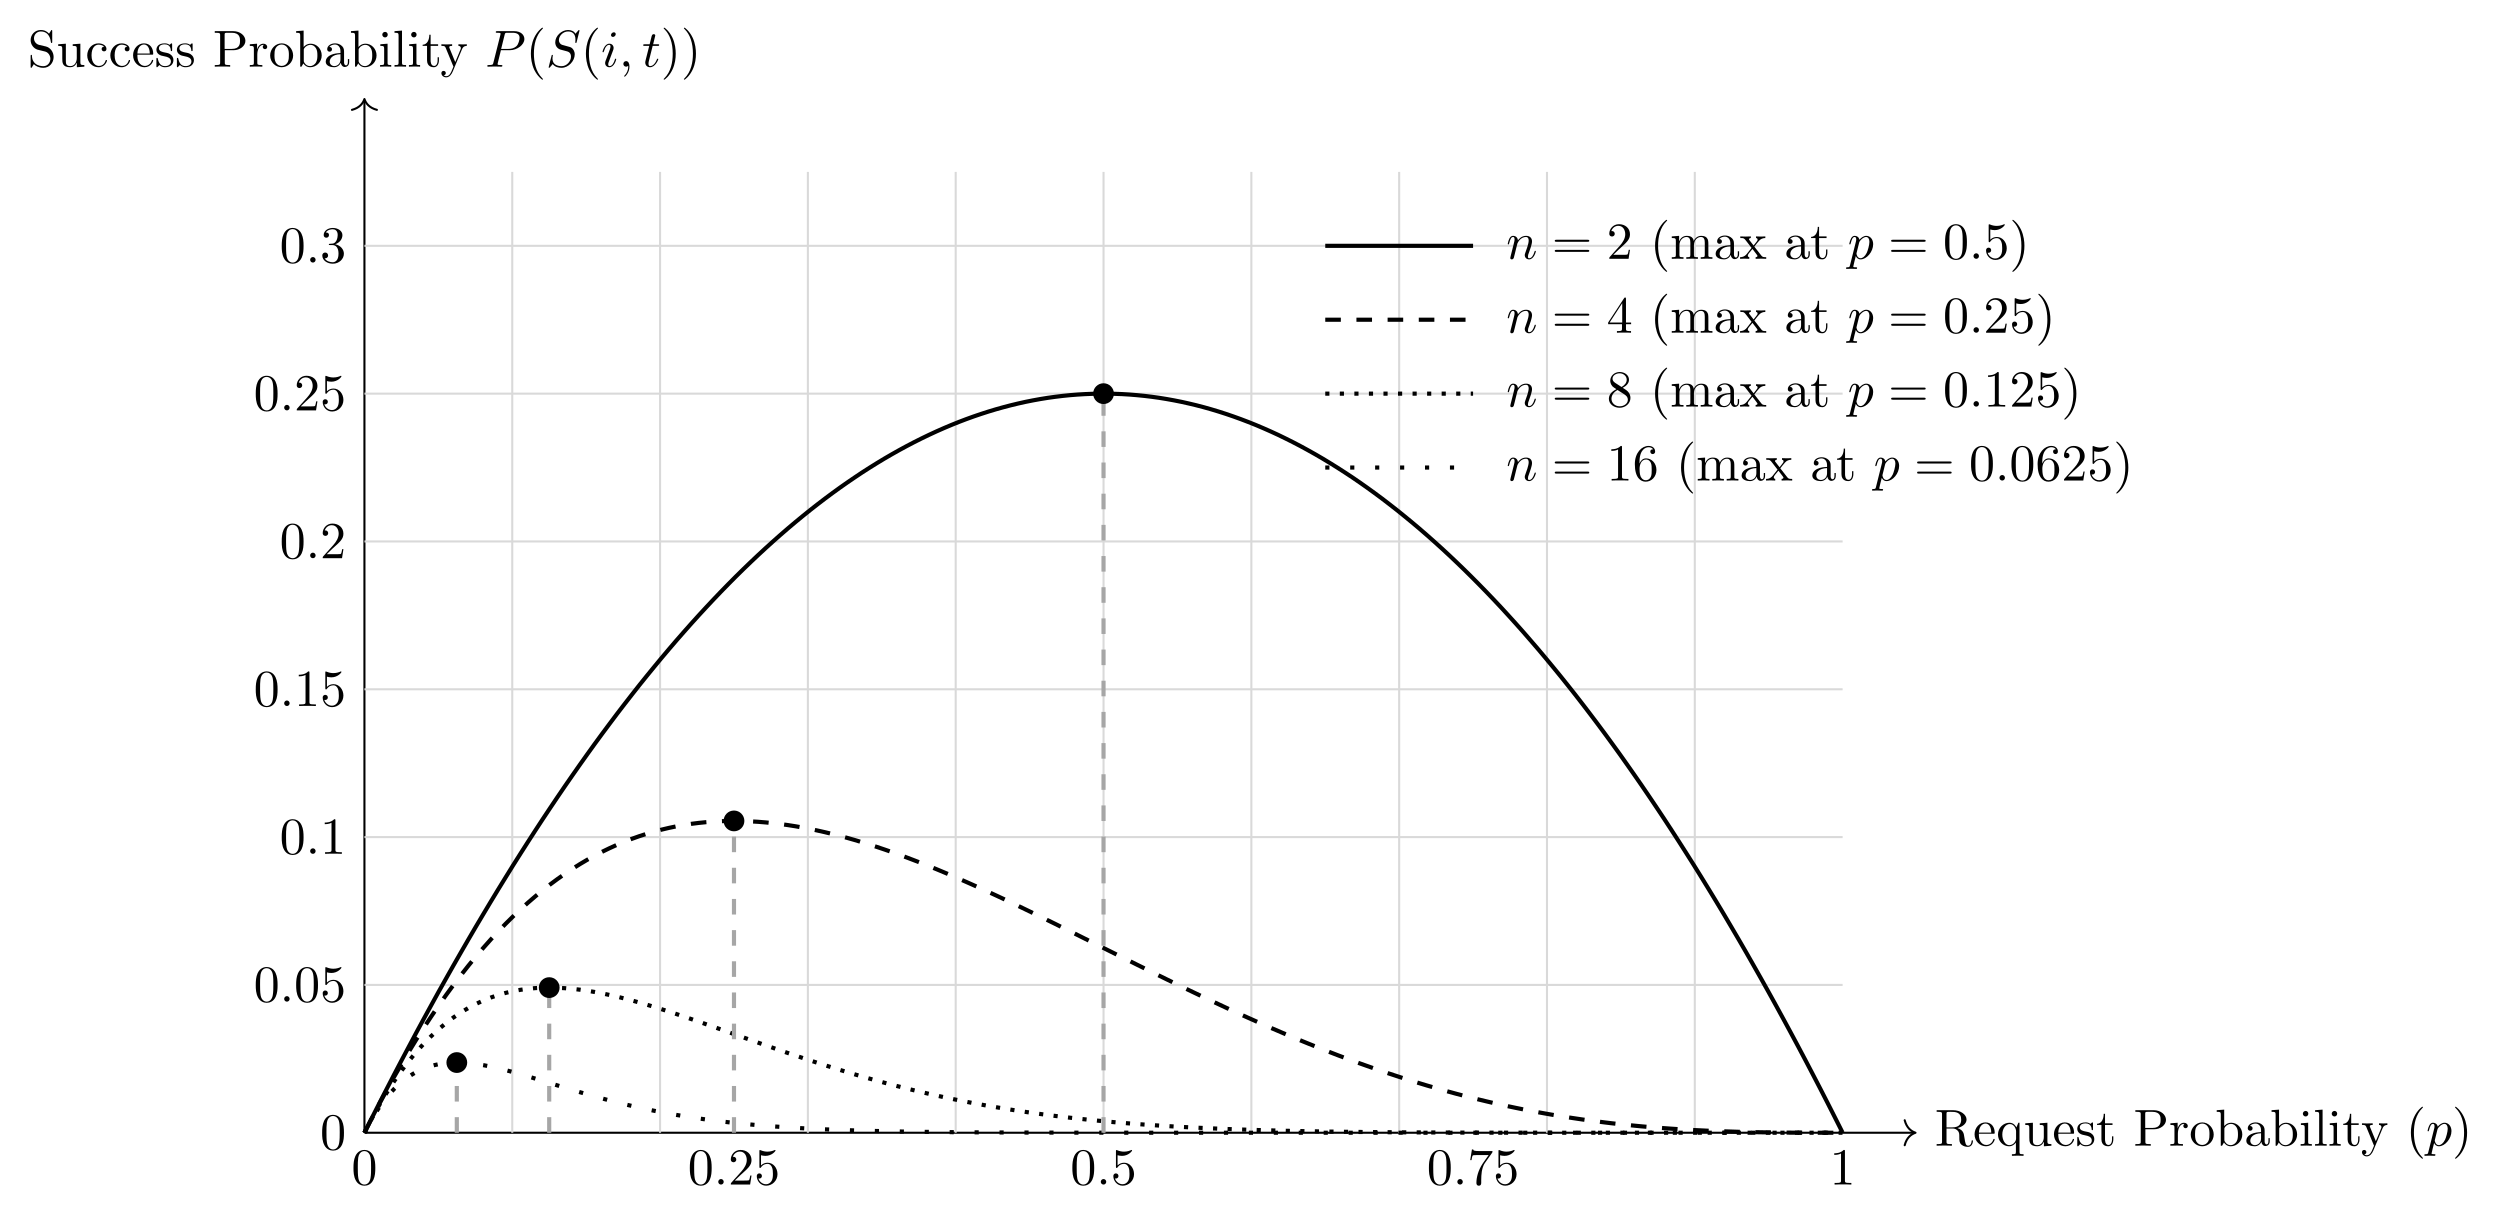 <?xml version="1.0" encoding="UTF-8"?>
<svg xmlns="http://www.w3.org/2000/svg" xmlns:xlink="http://www.w3.org/1999/xlink" width="479.418pt" height="232.474pt" viewBox="0 0 479.418 232.474">
<defs>
<g>
<g id="glyph-0-0">
<path d="M 2.234 -3.516 L 2.234 -6.094 C 2.234 -6.328 2.234 -6.453 2.453 -6.484 C 2.547 -6.5 2.844 -6.5 3.047 -6.5 C 3.938 -6.5 5.047 -6.453 5.047 -5.016 C 5.047 -4.328 4.812 -3.516 3.344 -3.516 Z M 4.344 -3.391 C 5.297 -3.625 6.078 -4.234 6.078 -5.016 C 6.078 -5.969 4.938 -6.812 3.484 -6.812 L 0.344 -6.812 L 0.344 -6.5 L 0.594 -6.5 C 1.359 -6.5 1.375 -6.391 1.375 -6.031 L 1.375 -0.781 C 1.375 -0.422 1.359 -0.312 0.594 -0.312 L 0.344 -0.312 L 0.344 0 C 0.703 -0.031 1.422 -0.031 1.797 -0.031 C 2.188 -0.031 2.906 -0.031 3.266 0 L 3.266 -0.312 L 3.016 -0.312 C 2.25 -0.312 2.234 -0.422 2.234 -0.781 L 2.234 -3.297 L 3.375 -3.297 C 3.531 -3.297 3.953 -3.297 4.312 -2.953 C 4.688 -2.609 4.688 -2.297 4.688 -1.625 C 4.688 -0.984 4.688 -0.578 5.094 -0.203 C 5.5 0.156 6.047 0.219 6.344 0.219 C 7.125 0.219 7.297 -0.594 7.297 -0.875 C 7.297 -0.938 7.297 -1.047 7.172 -1.047 C 7.062 -1.047 7.062 -0.953 7.047 -0.891 C 6.984 -0.172 6.641 0 6.391 0 C 5.906 0 5.828 -0.516 5.688 -1.438 L 5.547 -2.234 C 5.375 -2.875 4.891 -3.203 4.344 -3.391 Z M 4.344 -3.391 "/>
</g>
<g id="glyph-0-1">
<path d="M 1.109 -2.516 C 1.172 -4 2.016 -4.25 2.359 -4.25 C 3.375 -4.25 3.484 -2.906 3.484 -2.516 Z M 1.109 -2.297 L 3.891 -2.297 C 4.109 -2.297 4.141 -2.297 4.141 -2.516 C 4.141 -3.5 3.594 -4.469 2.359 -4.469 C 1.203 -4.469 0.281 -3.438 0.281 -2.188 C 0.281 -0.859 1.328 0.109 2.469 0.109 C 3.688 0.109 4.141 -1 4.141 -1.188 C 4.141 -1.281 4.062 -1.312 4 -1.312 C 3.922 -1.312 3.891 -1.25 3.875 -1.172 C 3.531 -0.141 2.625 -0.141 2.531 -0.141 C 2.031 -0.141 1.641 -0.438 1.406 -0.812 C 1.109 -1.281 1.109 -1.938 1.109 -2.297 Z M 1.109 -2.297 "/>
</g>
<g id="glyph-0-2">
<path d="M 3.781 -0.609 L 3.781 1.172 C 3.781 1.625 3.672 1.625 3.016 1.625 L 3.016 1.938 C 3.344 1.922 3.875 1.906 4.125 1.906 C 4.391 1.906 4.906 1.922 5.25 1.938 L 5.25 1.625 C 4.578 1.625 4.469 1.625 4.469 1.172 L 4.469 -4.406 L 4.25 -4.406 L 3.875 -3.5 C 3.75 -3.781 3.344 -4.406 2.547 -4.406 C 1.391 -4.406 0.344 -3.438 0.344 -2.141 C 0.344 -0.891 1.312 0.109 2.469 0.109 C 3.156 0.109 3.562 -0.312 3.781 -0.609 Z M 3.812 -2.766 L 3.812 -1.359 C 3.812 -1.031 3.641 -0.75 3.422 -0.516 C 3.297 -0.375 2.969 -0.109 2.5 -0.109 C 1.781 -0.109 1.172 -1 1.172 -2.141 C 1.172 -3.328 1.859 -4.156 2.609 -4.156 C 3.406 -4.156 3.812 -3.297 3.812 -2.766 Z M 3.812 -2.766 "/>
</g>
<g id="glyph-0-3">
<path d="M 3.891 -0.781 L 3.891 0.109 L 5.328 0 L 5.328 -0.312 C 4.641 -0.312 4.562 -0.375 4.562 -0.875 L 4.562 -4.406 L 3.094 -4.297 L 3.094 -3.984 C 3.781 -3.984 3.875 -3.922 3.875 -3.422 L 3.875 -1.656 C 3.875 -0.781 3.391 -0.109 2.656 -0.109 C 1.828 -0.109 1.781 -0.578 1.781 -1.094 L 1.781 -4.406 L 0.312 -4.297 L 0.312 -3.984 C 1.094 -3.984 1.094 -3.953 1.094 -3.078 L 1.094 -1.578 C 1.094 -0.797 1.094 0.109 2.609 0.109 C 3.172 0.109 3.609 -0.172 3.891 -0.781 Z M 3.891 -0.781 "/>
</g>
<g id="glyph-0-4">
<path d="M 2.078 -1.938 C 2.297 -1.891 3.109 -1.734 3.109 -1.016 C 3.109 -0.516 2.766 -0.109 1.984 -0.109 C 1.141 -0.109 0.781 -0.672 0.594 -1.531 C 0.562 -1.656 0.562 -1.688 0.453 -1.688 C 0.328 -1.688 0.328 -1.625 0.328 -1.453 L 0.328 -0.125 C 0.328 0.047 0.328 0.109 0.438 0.109 C 0.484 0.109 0.5 0.094 0.688 -0.094 C 0.703 -0.109 0.703 -0.125 0.891 -0.312 C 1.328 0.094 1.781 0.109 1.984 0.109 C 3.125 0.109 3.594 -0.562 3.594 -1.281 C 3.594 -1.797 3.297 -2.109 3.172 -2.219 C 2.844 -2.547 2.453 -2.625 2.031 -2.703 C 1.469 -2.812 0.812 -2.938 0.812 -3.516 C 0.812 -3.875 1.062 -4.281 1.922 -4.281 C 3.016 -4.281 3.078 -3.375 3.094 -3.078 C 3.094 -2.984 3.188 -2.984 3.203 -2.984 C 3.344 -2.984 3.344 -3.031 3.344 -3.219 L 3.344 -4.234 C 3.344 -4.391 3.344 -4.469 3.234 -4.469 C 3.188 -4.469 3.156 -4.469 3.031 -4.344 C 3 -4.312 2.906 -4.219 2.859 -4.188 C 2.484 -4.469 2.078 -4.469 1.922 -4.469 C 0.703 -4.469 0.328 -3.797 0.328 -3.234 C 0.328 -2.891 0.484 -2.609 0.75 -2.391 C 1.078 -2.141 1.359 -2.078 2.078 -1.938 Z M 2.078 -1.938 "/>
</g>
<g id="glyph-0-5">
<path d="M 1.719 -3.984 L 3.156 -3.984 L 3.156 -4.297 L 1.719 -4.297 L 1.719 -6.125 L 1.469 -6.125 C 1.469 -5.312 1.172 -4.25 0.188 -4.203 L 0.188 -3.984 L 1.031 -3.984 L 1.031 -1.234 C 1.031 -0.016 1.969 0.109 2.328 0.109 C 3.031 0.109 3.312 -0.594 3.312 -1.234 L 3.312 -1.797 L 3.062 -1.797 L 3.062 -1.25 C 3.062 -0.516 2.766 -0.141 2.391 -0.141 C 1.719 -0.141 1.719 -1.047 1.719 -1.219 Z M 1.719 -3.984 "/>
</g>
<g id="glyph-0-6">
<path d="M 2.266 -3.156 L 3.953 -3.156 C 5.141 -3.156 6.219 -3.953 6.219 -4.953 C 6.219 -5.938 5.234 -6.812 3.875 -6.812 L 0.344 -6.812 L 0.344 -6.5 L 0.594 -6.5 C 1.359 -6.5 1.375 -6.391 1.375 -6.031 L 1.375 -0.781 C 1.375 -0.422 1.359 -0.312 0.594 -0.312 L 0.344 -0.312 L 0.344 0 C 0.703 -0.031 1.438 -0.031 1.812 -0.031 C 2.188 -0.031 2.938 -0.031 3.297 0 L 3.297 -0.312 L 3.047 -0.312 C 2.281 -0.312 2.266 -0.422 2.266 -0.781 Z M 2.234 -3.406 L 2.234 -6.094 C 2.234 -6.438 2.25 -6.5 2.719 -6.5 L 3.609 -6.5 C 5.188 -6.5 5.188 -5.438 5.188 -4.953 C 5.188 -4.484 5.188 -3.406 3.609 -3.406 Z M 2.234 -3.406 "/>
</g>
<g id="glyph-0-7">
<path d="M 1.672 -3.312 L 1.672 -4.406 L 0.281 -4.297 L 0.281 -3.984 C 0.984 -3.984 1.062 -3.922 1.062 -3.422 L 1.062 -0.75 C 1.062 -0.312 0.953 -0.312 0.281 -0.312 L 0.281 0 C 0.672 -0.016 1.141 -0.031 1.422 -0.031 C 1.812 -0.031 2.281 -0.031 2.688 0 L 2.688 -0.312 L 2.469 -0.312 C 1.734 -0.312 1.719 -0.422 1.719 -0.781 L 1.719 -2.312 C 1.719 -3.297 2.141 -4.188 2.891 -4.188 C 2.953 -4.188 2.984 -4.188 3 -4.172 C 2.969 -4.172 2.766 -4.047 2.766 -3.781 C 2.766 -3.516 2.984 -3.359 3.203 -3.359 C 3.375 -3.359 3.625 -3.484 3.625 -3.797 C 3.625 -4.109 3.312 -4.406 2.891 -4.406 C 2.156 -4.406 1.797 -3.734 1.672 -3.312 Z M 1.672 -3.312 "/>
</g>
<g id="glyph-0-8">
<path d="M 4.688 -2.141 C 4.688 -3.406 3.703 -4.469 2.5 -4.469 C 1.25 -4.469 0.281 -3.375 0.281 -2.141 C 0.281 -0.844 1.312 0.109 2.484 0.109 C 3.688 0.109 4.688 -0.875 4.688 -2.141 Z M 2.5 -0.141 C 2.062 -0.141 1.625 -0.344 1.359 -0.812 C 1.109 -1.25 1.109 -1.859 1.109 -2.219 C 1.109 -2.609 1.109 -3.141 1.344 -3.578 C 1.609 -4.031 2.078 -4.25 2.484 -4.25 C 2.922 -4.25 3.344 -4.031 3.609 -3.594 C 3.875 -3.172 3.875 -2.594 3.875 -2.219 C 3.875 -1.859 3.875 -1.312 3.656 -0.875 C 3.422 -0.422 2.984 -0.141 2.5 -0.141 Z M 2.5 -0.141 "/>
</g>
<g id="glyph-0-9">
<path d="M 1.719 -3.766 L 1.719 -6.922 L 0.281 -6.812 L 0.281 -6.5 C 0.984 -6.5 1.062 -6.438 1.062 -5.938 L 1.062 0 L 1.312 0 C 1.312 -0.016 1.391 -0.156 1.672 -0.625 C 1.812 -0.391 2.234 0.109 2.969 0.109 C 4.156 0.109 5.188 -0.875 5.188 -2.156 C 5.188 -3.422 4.219 -4.406 3.078 -4.406 C 2.297 -4.406 1.875 -3.938 1.719 -3.766 Z M 1.75 -1.141 L 1.75 -3.188 C 1.75 -3.375 1.75 -3.391 1.859 -3.547 C 2.25 -4.109 2.797 -4.188 3.031 -4.188 C 3.484 -4.188 3.844 -3.922 4.078 -3.547 C 4.344 -3.141 4.359 -2.578 4.359 -2.156 C 4.359 -1.797 4.344 -1.203 4.062 -0.75 C 3.844 -0.438 3.469 -0.109 2.938 -0.109 C 2.484 -0.109 2.125 -0.344 1.891 -0.719 C 1.75 -0.922 1.75 -0.953 1.75 -1.141 Z M 1.75 -1.141 "/>
</g>
<g id="glyph-0-10">
<path d="M 3.312 -0.75 C 3.359 -0.359 3.625 0.062 4.094 0.062 C 4.312 0.062 4.922 -0.078 4.922 -0.891 L 4.922 -1.453 L 4.672 -1.453 L 4.672 -0.891 C 4.672 -0.312 4.422 -0.25 4.312 -0.25 C 3.984 -0.25 3.938 -0.703 3.938 -0.75 L 3.938 -2.734 C 3.938 -3.156 3.938 -3.547 3.578 -3.922 C 3.188 -4.312 2.688 -4.469 2.219 -4.469 C 1.391 -4.469 0.703 -4 0.703 -3.344 C 0.703 -3.047 0.906 -2.875 1.172 -2.875 C 1.453 -2.875 1.625 -3.078 1.625 -3.328 C 1.625 -3.453 1.578 -3.781 1.109 -3.781 C 1.391 -4.141 1.875 -4.25 2.188 -4.25 C 2.688 -4.25 3.25 -3.859 3.25 -2.969 L 3.25 -2.609 C 2.734 -2.578 2.047 -2.547 1.422 -2.25 C 0.672 -1.906 0.422 -1.391 0.422 -0.953 C 0.422 -0.141 1.391 0.109 2.016 0.109 C 2.672 0.109 3.125 -0.297 3.312 -0.75 Z M 3.25 -2.391 L 3.25 -1.391 C 3.25 -0.453 2.531 -0.109 2.078 -0.109 C 1.594 -0.109 1.188 -0.453 1.188 -0.953 C 1.188 -1.5 1.609 -2.328 3.25 -2.391 Z M 3.25 -2.391 "/>
</g>
<g id="glyph-0-11">
<path d="M 1.766 -4.406 L 0.375 -4.297 L 0.375 -3.984 C 1.016 -3.984 1.109 -3.922 1.109 -3.438 L 1.109 -0.75 C 1.109 -0.312 1 -0.312 0.328 -0.312 L 0.328 0 C 0.641 -0.016 1.188 -0.031 1.422 -0.031 C 1.781 -0.031 2.125 -0.016 2.469 0 L 2.469 -0.312 C 1.797 -0.312 1.766 -0.359 1.766 -0.75 Z M 1.797 -6.141 C 1.797 -6.453 1.562 -6.672 1.281 -6.672 C 0.969 -6.672 0.75 -6.406 0.75 -6.141 C 0.75 -5.875 0.969 -5.609 1.281 -5.609 C 1.562 -5.609 1.797 -5.828 1.797 -6.141 Z M 1.797 -6.141 "/>
</g>
<g id="glyph-0-12">
<path d="M 1.766 -6.922 L 0.328 -6.812 L 0.328 -6.5 C 1.031 -6.5 1.109 -6.438 1.109 -5.938 L 1.109 -0.75 C 1.109 -0.312 1 -0.312 0.328 -0.312 L 0.328 0 C 0.656 -0.016 1.188 -0.031 1.438 -0.031 C 1.688 -0.031 2.172 -0.016 2.547 0 L 2.547 -0.312 C 1.875 -0.312 1.766 -0.312 1.766 -0.75 Z M 1.766 -6.922 "/>
</g>
<g id="glyph-0-13">
<path d="M 4.141 -3.344 C 4.391 -3.984 4.906 -3.984 5.062 -3.984 L 5.062 -4.297 C 4.828 -4.281 4.547 -4.266 4.312 -4.266 C 4.141 -4.266 3.672 -4.281 3.453 -4.297 L 3.453 -3.984 C 3.766 -3.984 3.922 -3.812 3.922 -3.562 C 3.922 -3.453 3.906 -3.438 3.859 -3.312 L 2.844 -0.875 L 1.75 -3.547 C 1.703 -3.656 1.688 -3.688 1.688 -3.734 C 1.688 -3.984 2.047 -3.984 2.25 -3.984 L 2.25 -4.297 C 1.984 -4.281 1.328 -4.266 1.156 -4.266 C 0.891 -4.266 0.484 -4.281 0.188 -4.297 L 0.188 -3.984 C 0.672 -3.984 0.859 -3.984 1 -3.641 L 2.5 0 C 2.438 0.125 2.297 0.453 2.25 0.594 C 2.031 1.141 1.75 1.828 1.109 1.828 C 1.062 1.828 0.828 1.828 0.641 1.641 C 0.953 1.609 1.031 1.391 1.031 1.219 C 1.031 0.969 0.844 0.812 0.609 0.812 C 0.406 0.812 0.188 0.938 0.188 1.234 C 0.188 1.688 0.609 2.047 1.109 2.047 C 1.734 2.047 2.141 1.469 2.375 0.906 Z M 4.141 -3.344 "/>
</g>
<g id="glyph-0-14">
<path d="M 3.297 2.391 C 3.297 2.359 3.297 2.344 3.125 2.172 C 1.891 0.922 1.562 -0.969 1.562 -2.5 C 1.562 -4.234 1.938 -5.969 3.172 -7.203 C 3.297 -7.328 3.297 -7.344 3.297 -7.375 C 3.297 -7.453 3.266 -7.484 3.203 -7.484 C 3.094 -7.484 2.203 -6.797 1.609 -5.531 C 1.109 -4.438 0.984 -3.328 0.984 -2.5 C 0.984 -1.719 1.094 -0.516 1.641 0.625 C 2.25 1.844 3.094 2.5 3.203 2.5 C 3.266 2.5 3.297 2.469 3.297 2.391 Z M 3.297 2.391 "/>
</g>
<g id="glyph-0-15">
<path d="M 2.875 -2.5 C 2.875 -3.266 2.766 -4.469 2.219 -5.609 C 1.625 -6.828 0.766 -7.484 0.672 -7.484 C 0.609 -7.484 0.562 -7.438 0.562 -7.375 C 0.562 -7.344 0.562 -7.328 0.75 -7.141 C 1.734 -6.156 2.297 -4.578 2.297 -2.5 C 2.297 -0.781 1.938 0.969 0.703 2.219 C 0.562 2.344 0.562 2.359 0.562 2.391 C 0.562 2.453 0.609 2.5 0.672 2.5 C 0.766 2.5 1.672 1.812 2.25 0.547 C 2.766 -0.547 2.875 -1.656 2.875 -2.5 Z M 2.875 -2.5 "/>
</g>
<g id="glyph-0-16">
<path d="M 3.484 -3.875 L 2.203 -4.172 C 1.578 -4.328 1.203 -4.859 1.203 -5.438 C 1.203 -6.141 1.734 -6.75 2.516 -6.75 C 4.172 -6.75 4.391 -5.109 4.453 -4.672 C 4.469 -4.609 4.469 -4.547 4.578 -4.547 C 4.703 -4.547 4.703 -4.594 4.703 -4.781 L 4.703 -6.781 C 4.703 -6.953 4.703 -7.031 4.594 -7.031 C 4.531 -7.031 4.516 -7.016 4.453 -6.891 L 4.094 -6.328 C 3.797 -6.625 3.391 -7.031 2.5 -7.031 C 1.391 -7.031 0.562 -6.156 0.562 -5.094 C 0.562 -4.266 1.094 -3.531 1.859 -3.266 C 1.969 -3.234 2.484 -3.109 3.188 -2.938 C 3.453 -2.875 3.75 -2.797 4.031 -2.438 C 4.234 -2.172 4.344 -1.844 4.344 -1.516 C 4.344 -0.812 3.844 -0.094 3 -0.094 C 2.719 -0.094 1.953 -0.141 1.422 -0.625 C 0.844 -1.172 0.812 -1.797 0.812 -2.156 C 0.797 -2.266 0.719 -2.266 0.688 -2.266 C 0.562 -2.266 0.562 -2.188 0.562 -2.016 L 0.562 -0.016 C 0.562 0.156 0.562 0.219 0.672 0.219 C 0.734 0.219 0.75 0.203 0.812 0.094 C 0.812 0.078 0.844 0.047 1.172 -0.484 C 1.484 -0.141 2.125 0.219 3.016 0.219 C 4.172 0.219 4.969 -0.75 4.969 -1.859 C 4.969 -2.844 4.312 -3.672 3.484 -3.875 Z M 3.484 -3.875 "/>
</g>
<g id="glyph-0-17">
<path d="M 1.172 -2.172 C 1.172 -3.797 1.984 -4.219 2.516 -4.219 C 2.609 -4.219 3.234 -4.203 3.578 -3.844 C 3.172 -3.812 3.109 -3.516 3.109 -3.391 C 3.109 -3.125 3.297 -2.938 3.562 -2.938 C 3.828 -2.938 4.031 -3.094 4.031 -3.406 C 4.031 -4.078 3.266 -4.469 2.5 -4.469 C 1.25 -4.469 0.344 -3.391 0.344 -2.156 C 0.344 -0.875 1.328 0.109 2.484 0.109 C 3.812 0.109 4.141 -1.094 4.141 -1.188 C 4.141 -1.281 4.031 -1.281 4 -1.281 C 3.922 -1.281 3.891 -1.25 3.875 -1.188 C 3.594 -0.266 2.938 -0.141 2.578 -0.141 C 2.047 -0.141 1.172 -0.562 1.172 -2.172 Z M 1.172 -2.172 "/>
</g>
<g id="glyph-0-18">
<path d="M 4.578 -3.188 C 4.578 -3.984 4.531 -4.781 4.188 -5.516 C 3.734 -6.484 2.906 -6.641 2.5 -6.641 C 1.891 -6.641 1.172 -6.375 0.75 -5.453 C 0.438 -4.766 0.391 -3.984 0.391 -3.188 C 0.391 -2.438 0.422 -1.547 0.844 -0.781 C 1.266 0.016 2 0.219 2.484 0.219 C 3.016 0.219 3.781 0.016 4.219 -0.938 C 4.531 -1.625 4.578 -2.406 4.578 -3.188 Z M 2.484 0 C 2.094 0 1.5 -0.25 1.328 -1.203 C 1.219 -1.797 1.219 -2.719 1.219 -3.312 C 1.219 -3.953 1.219 -4.609 1.297 -5.141 C 1.484 -6.328 2.234 -6.422 2.484 -6.422 C 2.812 -6.422 3.469 -6.234 3.656 -5.25 C 3.766 -4.688 3.766 -3.938 3.766 -3.312 C 3.766 -2.562 3.766 -1.891 3.656 -1.25 C 3.5 -0.297 2.938 0 2.484 0 Z M 2.484 0 "/>
</g>
<g id="glyph-0-19">
<path d="M 1.906 -0.531 C 1.906 -0.812 1.672 -1.062 1.391 -1.062 C 1.094 -1.062 0.859 -0.812 0.859 -0.531 C 0.859 -0.234 1.094 0 1.391 0 C 1.672 0 1.906 -0.234 1.906 -0.531 Z M 1.906 -0.531 "/>
</g>
<g id="glyph-0-20">
<path d="M 1.266 -0.766 L 2.328 -1.797 C 3.875 -3.172 4.469 -3.703 4.469 -4.703 C 4.469 -5.844 3.578 -6.641 2.359 -6.641 C 1.234 -6.641 0.5 -5.719 0.5 -4.828 C 0.5 -4.281 1 -4.281 1.031 -4.281 C 1.203 -4.281 1.547 -4.391 1.547 -4.812 C 1.547 -5.062 1.359 -5.328 1.016 -5.328 C 0.938 -5.328 0.922 -5.328 0.891 -5.312 C 1.109 -5.969 1.656 -6.328 2.234 -6.328 C 3.141 -6.328 3.562 -5.516 3.562 -4.703 C 3.562 -3.906 3.078 -3.125 2.516 -2.5 L 0.609 -0.375 C 0.5 -0.266 0.5 -0.234 0.5 0 L 4.203 0 L 4.469 -1.734 L 4.234 -1.734 C 4.172 -1.438 4.109 -1 4 -0.844 C 3.938 -0.766 3.281 -0.766 3.062 -0.766 Z M 1.266 -0.766 "/>
</g>
<g id="glyph-0-21">
<path d="M 4.469 -2 C 4.469 -3.188 3.656 -4.188 2.578 -4.188 C 2.109 -4.188 1.672 -4.031 1.312 -3.672 L 1.312 -5.625 C 1.516 -5.562 1.844 -5.5 2.156 -5.5 C 3.391 -5.5 4.094 -6.406 4.094 -6.531 C 4.094 -6.594 4.062 -6.641 3.984 -6.641 C 3.984 -6.641 3.953 -6.641 3.906 -6.609 C 3.703 -6.516 3.219 -6.312 2.547 -6.312 C 2.156 -6.312 1.688 -6.391 1.219 -6.594 C 1.141 -6.625 1.125 -6.625 1.109 -6.625 C 1 -6.625 1 -6.547 1 -6.391 L 1 -3.438 C 1 -3.266 1 -3.188 1.141 -3.188 C 1.219 -3.188 1.234 -3.203 1.281 -3.266 C 1.391 -3.422 1.75 -3.969 2.562 -3.969 C 3.078 -3.969 3.328 -3.516 3.406 -3.328 C 3.562 -2.953 3.594 -2.578 3.594 -2.078 C 3.594 -1.719 3.594 -1.125 3.344 -0.703 C 3.109 -0.312 2.734 -0.062 2.281 -0.062 C 1.562 -0.062 0.984 -0.594 0.812 -1.172 C 0.844 -1.172 0.875 -1.156 0.984 -1.156 C 1.312 -1.156 1.484 -1.406 1.484 -1.641 C 1.484 -1.891 1.312 -2.141 0.984 -2.141 C 0.844 -2.141 0.5 -2.062 0.5 -1.609 C 0.5 -0.75 1.188 0.219 2.297 0.219 C 3.453 0.219 4.469 -0.734 4.469 -2 Z M 4.469 -2 "/>
</g>
<g id="glyph-0-22">
<path d="M 4.75 -6.078 C 4.828 -6.188 4.828 -6.203 4.828 -6.422 L 2.406 -6.422 C 1.203 -6.422 1.172 -6.547 1.141 -6.734 L 0.891 -6.734 L 0.562 -4.688 L 0.812 -4.688 C 0.844 -4.844 0.922 -5.469 1.062 -5.594 C 1.125 -5.656 1.906 -5.656 2.031 -5.656 L 4.094 -5.656 C 3.984 -5.5 3.203 -4.406 2.984 -4.078 C 2.078 -2.734 1.75 -1.344 1.75 -0.328 C 1.75 -0.234 1.75 0.219 2.219 0.219 C 2.672 0.219 2.672 -0.234 2.672 -0.328 L 2.672 -0.844 C 2.672 -1.391 2.703 -1.938 2.781 -2.469 C 2.828 -2.703 2.953 -3.562 3.406 -4.172 Z M 4.75 -6.078 "/>
</g>
<g id="glyph-0-23">
<path d="M 2.938 -6.375 C 2.938 -6.625 2.938 -6.641 2.703 -6.641 C 2.078 -6 1.203 -6 0.891 -6 L 0.891 -5.688 C 1.094 -5.688 1.672 -5.688 2.188 -5.953 L 2.188 -0.781 C 2.188 -0.422 2.156 -0.312 1.266 -0.312 L 0.953 -0.312 L 0.953 0 C 1.297 -0.031 2.156 -0.031 2.562 -0.031 C 2.953 -0.031 3.828 -0.031 4.172 0 L 4.172 -0.312 L 3.859 -0.312 C 2.953 -0.312 2.938 -0.422 2.938 -0.781 Z M 2.938 -6.375 "/>
</g>
<g id="glyph-0-24">
<path d="M 2.891 -3.516 C 3.703 -3.781 4.281 -4.469 4.281 -5.266 C 4.281 -6.078 3.406 -6.641 2.453 -6.641 C 1.453 -6.641 0.688 -6.047 0.688 -5.281 C 0.688 -4.953 0.906 -4.766 1.203 -4.766 C 1.5 -4.766 1.703 -4.984 1.703 -5.281 C 1.703 -5.766 1.234 -5.766 1.094 -5.766 C 1.391 -6.266 2.047 -6.391 2.406 -6.391 C 2.828 -6.391 3.375 -6.172 3.375 -5.281 C 3.375 -5.156 3.344 -4.578 3.094 -4.141 C 2.797 -3.656 2.453 -3.625 2.203 -3.625 C 2.125 -3.609 1.891 -3.594 1.812 -3.594 C 1.734 -3.578 1.672 -3.562 1.672 -3.469 C 1.672 -3.359 1.734 -3.359 1.906 -3.359 L 2.344 -3.359 C 3.156 -3.359 3.531 -2.688 3.531 -1.703 C 3.531 -0.344 2.844 -0.062 2.406 -0.062 C 1.969 -0.062 1.219 -0.234 0.875 -0.812 C 1.219 -0.766 1.531 -0.984 1.531 -1.359 C 1.531 -1.719 1.266 -1.922 0.984 -1.922 C 0.734 -1.922 0.422 -1.781 0.422 -1.344 C 0.422 -0.438 1.344 0.219 2.438 0.219 C 3.656 0.219 4.562 -0.688 4.562 -1.703 C 4.562 -2.516 3.922 -3.297 2.891 -3.516 Z M 2.891 -3.516 "/>
</g>
<g id="glyph-0-25">
<path d="M 6.844 -3.266 C 7 -3.266 7.188 -3.266 7.188 -3.453 C 7.188 -3.656 7 -3.656 6.859 -3.656 L 0.891 -3.656 C 0.75 -3.656 0.562 -3.656 0.562 -3.453 C 0.562 -3.266 0.75 -3.266 0.891 -3.266 Z M 6.859 -1.328 C 7 -1.328 7.188 -1.328 7.188 -1.531 C 7.188 -1.719 7 -1.719 6.844 -1.719 L 0.891 -1.719 C 0.75 -1.719 0.562 -1.719 0.562 -1.531 C 0.562 -1.328 0.75 -1.328 0.891 -1.328 Z M 6.859 -1.328 "/>
</g>
<g id="glyph-0-26">
<path d="M 1.094 -3.422 L 1.094 -0.75 C 1.094 -0.312 0.984 -0.312 0.312 -0.312 L 0.312 0 C 0.672 -0.016 1.172 -0.031 1.453 -0.031 C 1.703 -0.031 2.219 -0.016 2.562 0 L 2.562 -0.312 C 1.891 -0.312 1.781 -0.312 1.781 -0.75 L 1.781 -2.594 C 1.781 -3.625 2.5 -4.188 3.125 -4.188 C 3.766 -4.188 3.875 -3.656 3.875 -3.078 L 3.875 -0.75 C 3.875 -0.312 3.766 -0.312 3.094 -0.312 L 3.094 0 C 3.438 -0.016 3.953 -0.031 4.219 -0.031 C 4.469 -0.031 5 -0.016 5.328 0 L 5.328 -0.312 C 4.672 -0.312 4.562 -0.312 4.562 -0.75 L 4.562 -2.594 C 4.562 -3.625 5.266 -4.188 5.906 -4.188 C 6.531 -4.188 6.641 -3.656 6.641 -3.078 L 6.641 -0.75 C 6.641 -0.312 6.531 -0.312 5.859 -0.312 L 5.859 0 C 6.203 -0.016 6.719 -0.031 6.984 -0.031 C 7.25 -0.031 7.766 -0.016 8.109 0 L 8.109 -0.312 C 7.594 -0.312 7.344 -0.312 7.328 -0.609 L 7.328 -2.516 C 7.328 -3.375 7.328 -3.672 7.016 -4.031 C 6.875 -4.203 6.547 -4.406 5.969 -4.406 C 5.141 -4.406 4.688 -3.812 4.531 -3.422 C 4.391 -4.297 3.656 -4.406 3.203 -4.406 C 2.469 -4.406 2 -3.984 1.719 -3.359 L 1.719 -4.406 L 0.312 -4.297 L 0.312 -3.984 C 1.016 -3.984 1.094 -3.922 1.094 -3.422 Z M 1.094 -3.422 "/>
</g>
<g id="glyph-0-27">
<path d="M 2.859 -2.344 C 3.156 -2.719 3.531 -3.203 3.781 -3.469 C 4.094 -3.828 4.5 -3.984 4.969 -3.984 L 4.969 -4.297 C 4.703 -4.281 4.406 -4.266 4.141 -4.266 C 3.844 -4.266 3.312 -4.281 3.188 -4.297 L 3.188 -3.984 C 3.406 -3.969 3.484 -3.844 3.484 -3.672 C 3.484 -3.516 3.375 -3.391 3.328 -3.328 L 2.719 -2.547 L 1.938 -3.562 C 1.844 -3.656 1.844 -3.672 1.844 -3.734 C 1.844 -3.891 2 -3.984 2.188 -3.984 L 2.188 -4.297 C 1.938 -4.281 1.281 -4.266 1.109 -4.266 C 0.906 -4.266 0.438 -4.281 0.172 -4.297 L 0.172 -3.984 C 0.875 -3.984 0.875 -3.984 1.344 -3.375 L 2.328 -2.094 L 1.391 -0.906 C 0.922 -0.328 0.328 -0.312 0.125 -0.312 L 0.125 0 C 0.375 -0.016 0.688 -0.031 0.953 -0.031 C 1.234 -0.031 1.656 -0.016 1.891 0 L 1.891 -0.312 C 1.672 -0.344 1.609 -0.469 1.609 -0.625 C 1.609 -0.844 1.891 -1.172 2.5 -1.891 L 3.266 -0.891 C 3.344 -0.781 3.469 -0.625 3.469 -0.562 C 3.469 -0.469 3.375 -0.312 3.109 -0.312 L 3.109 0 C 3.406 -0.016 3.969 -0.031 4.188 -0.031 C 4.453 -0.031 4.844 -0.016 5.141 0 L 5.141 -0.312 C 4.609 -0.312 4.422 -0.328 4.203 -0.625 Z M 2.859 -2.344 "/>
</g>
<g id="glyph-0-28">
<path d="M 2.938 -1.641 L 2.938 -0.781 C 2.938 -0.422 2.906 -0.312 2.172 -0.312 L 1.969 -0.312 L 1.969 0 C 2.375 -0.031 2.891 -0.031 3.312 -0.031 C 3.734 -0.031 4.25 -0.031 4.672 0 L 4.672 -0.312 L 4.453 -0.312 C 3.719 -0.312 3.703 -0.422 3.703 -0.781 L 3.703 -1.641 L 4.688 -1.641 L 4.688 -1.953 L 3.703 -1.953 L 3.703 -6.484 C 3.703 -6.688 3.703 -6.75 3.531 -6.75 C 3.453 -6.75 3.422 -6.75 3.344 -6.625 L 0.281 -1.953 L 0.281 -1.641 Z M 2.984 -1.953 L 0.562 -1.953 L 2.984 -5.672 Z M 2.984 -1.953 "/>
</g>
<g id="glyph-0-29">
<path d="M 1.625 -4.562 C 1.172 -4.859 1.125 -5.188 1.125 -5.359 C 1.125 -5.969 1.781 -6.391 2.484 -6.391 C 3.203 -6.391 3.844 -5.875 3.844 -5.156 C 3.844 -4.578 3.453 -4.109 2.859 -3.766 Z M 3.078 -3.609 C 3.797 -3.984 4.281 -4.5 4.281 -5.156 C 4.281 -6.078 3.406 -6.641 2.5 -6.641 C 1.5 -6.641 0.688 -5.906 0.688 -4.969 C 0.688 -4.797 0.703 -4.344 1.125 -3.875 C 1.234 -3.766 1.609 -3.516 1.859 -3.344 C 1.281 -3.047 0.422 -2.5 0.422 -1.5 C 0.422 -0.453 1.438 0.219 2.484 0.219 C 3.609 0.219 4.562 -0.609 4.562 -1.672 C 4.562 -2.031 4.453 -2.484 4.062 -2.906 C 3.875 -3.109 3.719 -3.203 3.078 -3.609 Z M 2.078 -3.188 L 3.312 -2.406 C 3.594 -2.219 4.062 -1.922 4.062 -1.312 C 4.062 -0.578 3.312 -0.062 2.5 -0.062 C 1.641 -0.062 0.922 -0.672 0.922 -1.5 C 0.922 -2.078 1.234 -2.719 2.078 -3.188 Z M 2.078 -3.188 "/>
</g>
<g id="glyph-0-30">
<path d="M 1.312 -3.266 L 1.312 -3.516 C 1.312 -6.031 2.547 -6.391 3.062 -6.391 C 3.297 -6.391 3.719 -6.328 3.938 -5.984 C 3.781 -5.984 3.391 -5.984 3.391 -5.547 C 3.391 -5.234 3.625 -5.078 3.844 -5.078 C 4 -5.078 4.312 -5.172 4.312 -5.562 C 4.312 -6.156 3.875 -6.641 3.047 -6.641 C 1.766 -6.641 0.422 -5.359 0.422 -3.156 C 0.422 -0.484 1.578 0.219 2.5 0.219 C 3.609 0.219 4.562 -0.719 4.562 -2.031 C 4.562 -3.297 3.672 -4.25 2.562 -4.25 C 1.891 -4.25 1.516 -3.75 1.312 -3.266 Z M 2.5 -0.062 C 1.875 -0.062 1.578 -0.656 1.516 -0.812 C 1.328 -1.281 1.328 -2.078 1.328 -2.25 C 1.328 -3.031 1.656 -4.031 2.547 -4.031 C 2.719 -4.031 3.172 -4.031 3.484 -3.406 C 3.656 -3.047 3.656 -2.531 3.656 -2.047 C 3.656 -1.562 3.656 -1.062 3.484 -0.703 C 3.188 -0.109 2.734 -0.062 2.5 -0.062 Z M 2.5 -0.062 "/>
</g>
<g id="glyph-1-0">
<path d="M 0.453 1.219 C 0.375 1.562 0.344 1.625 -0.094 1.625 C -0.203 1.625 -0.312 1.625 -0.312 1.812 C -0.312 1.891 -0.266 1.938 -0.188 1.938 C 0.078 1.938 0.375 1.906 0.641 1.906 C 0.984 1.906 1.312 1.938 1.641 1.938 C 1.688 1.938 1.812 1.938 1.812 1.734 C 1.812 1.625 1.719 1.625 1.578 1.625 C 1.078 1.625 1.078 1.562 1.078 1.469 C 1.078 1.344 1.5 -0.281 1.562 -0.531 C 1.688 -0.234 1.969 0.109 2.484 0.109 C 3.641 0.109 4.891 -1.344 4.891 -2.812 C 4.891 -3.75 4.312 -4.406 3.562 -4.406 C 3.062 -4.406 2.578 -4.047 2.25 -3.656 C 2.156 -4.203 1.719 -4.406 1.359 -4.406 C 0.891 -4.406 0.703 -4.016 0.625 -3.844 C 0.438 -3.5 0.312 -2.906 0.312 -2.875 C 0.312 -2.766 0.406 -2.766 0.422 -2.766 C 0.531 -2.766 0.531 -2.781 0.594 -3 C 0.766 -3.703 0.969 -4.188 1.328 -4.188 C 1.5 -4.188 1.641 -4.109 1.641 -3.734 C 1.641 -3.5 1.609 -3.391 1.562 -3.219 Z M 2.203 -3.109 C 2.266 -3.375 2.547 -3.656 2.719 -3.812 C 3.078 -4.109 3.359 -4.188 3.531 -4.188 C 3.922 -4.188 4.172 -3.844 4.172 -3.25 C 4.172 -2.656 3.844 -1.516 3.656 -1.141 C 3.312 -0.438 2.844 -0.109 2.469 -0.109 C 1.812 -0.109 1.688 -0.938 1.688 -1 C 1.688 -1.016 1.688 -1.031 1.719 -1.156 Z M 2.203 -3.109 "/>
</g>
<g id="glyph-1-1">
<path d="M 3.016 -3.156 L 4.719 -3.156 C 6.125 -3.156 7.516 -4.188 7.516 -5.297 C 7.516 -6.078 6.859 -6.812 5.547 -6.812 L 2.328 -6.812 C 2.141 -6.812 2.031 -6.812 2.031 -6.625 C 2.031 -6.5 2.109 -6.5 2.312 -6.5 C 2.438 -6.5 2.625 -6.484 2.734 -6.484 C 2.906 -6.453 2.953 -6.438 2.953 -6.312 C 2.953 -6.281 2.953 -6.25 2.922 -6.125 L 1.578 -0.781 C 1.484 -0.391 1.469 -0.312 0.672 -0.312 C 0.516 -0.312 0.406 -0.312 0.406 -0.125 C 0.406 0 0.516 0 0.547 0 C 0.828 0 1.531 -0.031 1.812 -0.031 C 2.031 -0.031 2.25 -0.016 2.453 -0.016 C 2.672 -0.016 2.891 0 3.094 0 C 3.172 0 3.297 0 3.297 -0.203 C 3.297 -0.312 3.203 -0.312 3.016 -0.312 C 2.656 -0.312 2.375 -0.312 2.375 -0.484 C 2.375 -0.547 2.391 -0.594 2.406 -0.656 Z M 3.734 -6.125 C 3.828 -6.469 3.844 -6.5 4.281 -6.5 L 5.234 -6.5 C 6.062 -6.5 6.594 -6.234 6.594 -5.547 C 6.594 -5.156 6.391 -4.297 6 -3.938 C 5.5 -3.484 4.906 -3.406 4.469 -3.406 L 3.062 -3.406 Z M 3.734 -6.125 "/>
</g>
<g id="glyph-1-2">
<path d="M 6.438 -6.922 C 6.438 -6.953 6.406 -7.031 6.312 -7.031 C 6.266 -7.031 6.266 -7.016 6.141 -6.875 L 5.656 -6.312 C 5.406 -6.781 4.891 -7.031 4.234 -7.031 C 2.969 -7.031 1.781 -5.875 1.781 -4.672 C 1.781 -3.875 2.297 -3.406 2.812 -3.266 L 3.875 -2.984 C 4.25 -2.891 4.797 -2.734 4.797 -1.922 C 4.797 -1.031 3.984 -0.094 3 -0.094 C 2.359 -0.094 1.25 -0.312 1.25 -1.547 C 1.25 -1.781 1.312 -2.031 1.312 -2.078 C 1.328 -2.125 1.328 -2.141 1.328 -2.156 C 1.328 -2.25 1.266 -2.266 1.219 -2.266 C 1.172 -2.266 1.141 -2.25 1.109 -2.219 C 1.078 -2.188 0.516 0.094 0.516 0.125 C 0.516 0.172 0.562 0.219 0.625 0.219 C 0.672 0.219 0.688 0.203 0.812 0.062 L 1.297 -0.5 C 1.719 0.078 2.406 0.219 2.984 0.219 C 4.344 0.219 5.516 -1.109 5.516 -2.344 C 5.516 -3.031 5.172 -3.375 5.031 -3.516 C 4.797 -3.734 4.641 -3.781 3.766 -4 C 3.531 -4.062 3.188 -4.172 3.094 -4.188 C 2.828 -4.281 2.484 -4.562 2.484 -5.094 C 2.484 -5.906 3.281 -6.75 4.234 -6.75 C 5.047 -6.75 5.656 -6.312 5.656 -5.203 C 5.656 -4.891 5.625 -4.703 5.625 -4.641 C 5.625 -4.641 5.625 -4.547 5.734 -4.547 C 5.844 -4.547 5.859 -4.578 5.891 -4.75 Z M 6.438 -6.922 "/>
</g>
<g id="glyph-1-3">
<path d="M 2.828 -6.234 C 2.828 -6.438 2.688 -6.594 2.469 -6.594 C 2.188 -6.594 1.922 -6.328 1.922 -6.062 C 1.922 -5.875 2.062 -5.703 2.297 -5.703 C 2.531 -5.703 2.828 -5.938 2.828 -6.234 Z M 2.078 -2.484 C 2.188 -2.766 2.188 -2.797 2.297 -3.062 C 2.375 -3.266 2.422 -3.406 2.422 -3.594 C 2.422 -4.031 2.109 -4.406 1.609 -4.406 C 0.672 -4.406 0.297 -2.953 0.297 -2.875 C 0.297 -2.766 0.391 -2.766 0.406 -2.766 C 0.516 -2.766 0.516 -2.797 0.562 -2.953 C 0.844 -3.891 1.234 -4.188 1.578 -4.188 C 1.656 -4.188 1.828 -4.188 1.828 -3.875 C 1.828 -3.656 1.75 -3.453 1.719 -3.344 C 1.641 -3.094 1.188 -1.938 1.031 -1.5 C 0.922 -1.25 0.797 -0.922 0.797 -0.703 C 0.797 -0.234 1.141 0.109 1.609 0.109 C 2.547 0.109 2.922 -1.328 2.922 -1.422 C 2.922 -1.531 2.828 -1.531 2.797 -1.531 C 2.703 -1.531 2.703 -1.5 2.656 -1.344 C 2.469 -0.719 2.141 -0.109 1.641 -0.109 C 1.469 -0.109 1.391 -0.203 1.391 -0.438 C 1.391 -0.688 1.453 -0.828 1.688 -1.438 Z M 2.078 -2.484 "/>
</g>
<g id="glyph-1-4">
<path d="M 2.031 -0.016 C 2.031 -0.672 1.781 -1.062 1.391 -1.062 C 1.062 -1.062 0.859 -0.812 0.859 -0.531 C 0.859 -0.266 1.062 0 1.391 0 C 1.5 0 1.641 -0.047 1.734 -0.125 C 1.766 -0.156 1.781 -0.156 1.781 -0.156 C 1.797 -0.156 1.797 -0.156 1.797 -0.016 C 1.797 0.734 1.453 1.328 1.125 1.656 C 1.016 1.766 1.016 1.781 1.016 1.812 C 1.016 1.891 1.062 1.922 1.109 1.922 C 1.219 1.922 2.031 1.156 2.031 -0.016 Z M 2.031 -0.016 "/>
</g>
<g id="glyph-1-5">
<path d="M 2.047 -3.984 L 2.984 -3.984 C 3.188 -3.984 3.297 -3.984 3.297 -4.188 C 3.297 -4.297 3.188 -4.297 3.016 -4.297 L 2.141 -4.297 C 2.5 -5.719 2.547 -5.906 2.547 -5.969 C 2.547 -6.141 2.422 -6.234 2.25 -6.234 C 2.219 -6.234 1.938 -6.234 1.859 -5.875 L 1.469 -4.297 L 0.531 -4.297 C 0.328 -4.297 0.234 -4.297 0.234 -4.109 C 0.234 -3.984 0.312 -3.984 0.516 -3.984 L 1.391 -3.984 C 0.672 -1.156 0.625 -0.984 0.625 -0.812 C 0.625 -0.266 1 0.109 1.547 0.109 C 2.562 0.109 3.125 -1.344 3.125 -1.422 C 3.125 -1.531 3.047 -1.531 3.016 -1.531 C 2.922 -1.531 2.906 -1.5 2.859 -1.391 C 2.438 -0.344 1.906 -0.109 1.562 -0.109 C 1.359 -0.109 1.25 -0.234 1.25 -0.562 C 1.25 -0.812 1.281 -0.875 1.312 -1.047 Z M 2.047 -3.984 "/>
</g>
<g id="glyph-1-6">
<path d="M 0.875 -0.594 C 0.844 -0.438 0.781 -0.203 0.781 -0.156 C 0.781 0.016 0.922 0.109 1.078 0.109 C 1.203 0.109 1.375 0.031 1.453 -0.172 C 1.453 -0.188 1.578 -0.656 1.641 -0.906 L 1.859 -1.797 C 1.906 -2.031 1.969 -2.25 2.031 -2.469 C 2.062 -2.641 2.141 -2.938 2.156 -2.969 C 2.297 -3.281 2.828 -4.188 3.781 -4.188 C 4.234 -4.188 4.312 -3.812 4.312 -3.484 C 4.312 -2.875 3.828 -1.594 3.672 -1.172 C 3.578 -0.938 3.562 -0.812 3.562 -0.703 C 3.562 -0.234 3.922 0.109 4.391 0.109 C 5.328 0.109 5.688 -1.344 5.688 -1.422 C 5.688 -1.531 5.609 -1.531 5.578 -1.531 C 5.469 -1.531 5.469 -1.5 5.422 -1.344 C 5.219 -0.672 4.891 -0.109 4.406 -0.109 C 4.234 -0.109 4.172 -0.203 4.172 -0.438 C 4.172 -0.688 4.25 -0.922 4.344 -1.141 C 4.531 -1.672 4.953 -2.766 4.953 -3.344 C 4.953 -4 4.531 -4.406 3.812 -4.406 C 2.906 -4.406 2.422 -3.766 2.25 -3.531 C 2.203 -4.094 1.797 -4.406 1.328 -4.406 C 0.875 -4.406 0.688 -4.016 0.594 -3.844 C 0.422 -3.5 0.297 -2.906 0.297 -2.875 C 0.297 -2.766 0.391 -2.766 0.406 -2.766 C 0.516 -2.766 0.516 -2.781 0.578 -3 C 0.75 -3.703 0.953 -4.188 1.312 -4.188 C 1.5 -4.188 1.609 -4.062 1.609 -3.734 C 1.609 -3.516 1.578 -3.406 1.453 -2.891 Z M 0.875 -0.594 "/>
</g>
<g id="glyph-1-7">
<path d="M 1.906 -0.531 C 1.906 -0.812 1.672 -1.062 1.391 -1.062 C 1.094 -1.062 0.859 -0.812 0.859 -0.531 C 0.859 -0.234 1.094 0 1.391 0 C 1.672 0 1.906 -0.234 1.906 -0.531 Z M 1.906 -0.531 "/>
</g>
</g>
</defs>
<path fill="none" stroke-width="0.399" stroke-linecap="butt" stroke-linejoin="miter" stroke="rgb(0%, 0%, 0%)" stroke-opacity="1" stroke-miterlimit="10" d="M 0.001 -0.002 L 297.243 -0.002 " transform="matrix(1, 0, 0, -1, 69.886, 217.221)"/>
<path fill="none" stroke-width="0.399" stroke-linecap="round" stroke-linejoin="round" stroke="rgb(0%, 0%, 0%)" stroke-opacity="1" stroke-miterlimit="10" d="M -2.07 2.393 C -1.695 0.955 -0.852 0.28 -0 -0.002 C -0.852 -0.279 -1.695 -0.955 -2.07 -2.392 " transform="matrix(1, 0, 0, -1, 367.328, 217.221)"/>
<g fill="rgb(0%, 0%, 0%)" fill-opacity="1">
<use xlink:href="#glyph-0-0" x="371.043" y="219.711"/>
<use xlink:href="#glyph-0-1" x="378.376" y="219.711"/>
<use xlink:href="#glyph-0-2" x="382.804" y="219.711"/>
<use xlink:href="#glyph-0-3" x="388.062" y="219.711"/>
<use xlink:href="#glyph-0-1" x="393.597" y="219.711"/>
<use xlink:href="#glyph-0-4" x="398.025" y="219.711"/>
<use xlink:href="#glyph-0-5" x="401.954" y="219.711"/>
</g>
<g fill="rgb(0%, 0%, 0%)" fill-opacity="1">
<use xlink:href="#glyph-0-6" x="409.146" y="219.711"/>
<use xlink:href="#glyph-0-7" x="415.927" y="219.711"/>
<use xlink:href="#glyph-0-8" x="419.829" y="219.711"/>
<use xlink:href="#glyph-0-9" x="424.81" y="219.711"/>
<use xlink:href="#glyph-0-10" x="430.345" y="219.711"/>
<use xlink:href="#glyph-0-9" x="435.327" y="219.711"/>
<use xlink:href="#glyph-0-11" x="440.862" y="219.711"/>
<use xlink:href="#glyph-0-12" x="443.63" y="219.711"/>
<use xlink:href="#glyph-0-11" x="446.397" y="219.711"/>
<use xlink:href="#glyph-0-5" x="449.165" y="219.711"/>
</g>
<g fill="rgb(0%, 0%, 0%)" fill-opacity="1">
<use xlink:href="#glyph-0-13" x="452.76" y="219.711"/>
</g>
<g fill="rgb(0%, 0%, 0%)" fill-opacity="1">
<use xlink:href="#glyph-0-14" x="461.346" y="219.711"/>
</g>
<g fill="rgb(0%, 0%, 0%)" fill-opacity="1">
<use xlink:href="#glyph-1-0" x="465.22" y="219.711"/>
</g>
<g fill="rgb(0%, 0%, 0%)" fill-opacity="1">
<use xlink:href="#glyph-0-15" x="470.233" y="219.711"/>
</g>
<path fill="none" stroke-width="0.399" stroke-linecap="butt" stroke-linejoin="miter" stroke="rgb(0%, 0%, 0%)" stroke-opacity="1" stroke-miterlimit="10" d="M 0.001 -0.002 L 0.001 198.03 " transform="matrix(1, 0, 0, -1, 69.886, 217.221)"/>
<path fill="none" stroke-width="0.399" stroke-linecap="round" stroke-linejoin="round" stroke="rgb(0%, 0%, 0%)" stroke-opacity="1" stroke-miterlimit="10" d="M -2.074 2.39 C -1.695 0.956 -0.851 0.281 0 -0.001 C -0.851 -0.278 -1.695 -0.958 -2.074 -2.391 " transform="matrix(0, -1, -1, 0, 69.886, 18.993)"/>
<g fill="rgb(0%, 0%, 0%)" fill-opacity="1">
<use xlink:href="#glyph-0-16" x="5.313" y="12.785"/>
<use xlink:href="#glyph-0-3" x="10.848" y="12.785"/>
<use xlink:href="#glyph-0-17" x="16.383" y="12.785"/>
<use xlink:href="#glyph-0-17" x="20.811" y="12.785"/>
<use xlink:href="#glyph-0-1" x="25.238" y="12.785"/>
<use xlink:href="#glyph-0-4" x="29.666" y="12.785"/>
<use xlink:href="#glyph-0-4" x="33.595" y="12.785"/>
</g>
<g fill="rgb(0%, 0%, 0%)" fill-opacity="1">
<use xlink:href="#glyph-0-6" x="40.842" y="12.785"/>
<use xlink:href="#glyph-0-7" x="47.622" y="12.785"/>
<use xlink:href="#glyph-0-8" x="51.525" y="12.785"/>
<use xlink:href="#glyph-0-9" x="56.506" y="12.785"/>
<use xlink:href="#glyph-0-10" x="62.041" y="12.785"/>
<use xlink:href="#glyph-0-9" x="67.022" y="12.785"/>
<use xlink:href="#glyph-0-11" x="72.558" y="12.785"/>
<use xlink:href="#glyph-0-12" x="75.325" y="12.785"/>
<use xlink:href="#glyph-0-11" x="78.093" y="12.785"/>
<use xlink:href="#glyph-0-5" x="80.86" y="12.785"/>
</g>
<g fill="rgb(0%, 0%, 0%)" fill-opacity="1">
<use xlink:href="#glyph-0-13" x="84.456" y="12.785"/>
</g>
<g fill="rgb(0%, 0%, 0%)" fill-opacity="1">
<use xlink:href="#glyph-1-1" x="93.042" y="12.785"/>
</g>
<g fill="rgb(0%, 0%, 0%)" fill-opacity="1">
<use xlink:href="#glyph-0-14" x="100.822" y="12.785"/>
</g>
<g fill="rgb(0%, 0%, 0%)" fill-opacity="1">
<use xlink:href="#glyph-1-2" x="104.697" y="12.785"/>
</g>
<g fill="rgb(0%, 0%, 0%)" fill-opacity="1">
<use xlink:href="#glyph-0-14" x="111.374" y="12.785"/>
</g>
<g fill="rgb(0%, 0%, 0%)" fill-opacity="1">
<use xlink:href="#glyph-1-3" x="115.248" y="12.785"/>
<use xlink:href="#glyph-1-4" x="118.68" y="12.785"/>
</g>
<g fill="rgb(0%, 0%, 0%)" fill-opacity="1">
<use xlink:href="#glyph-1-5" x="123.112" y="12.785"/>
</g>
<g fill="rgb(0%, 0%, 0%)" fill-opacity="1">
<use xlink:href="#glyph-0-15" x="126.709" y="12.785"/>
<use xlink:href="#glyph-0-15" x="130.584" y="12.785"/>
</g>
<path fill="none" stroke-width="0.399" stroke-linecap="butt" stroke-linejoin="miter" stroke="rgb(84.999%, 84.999%, 84.999%)" stroke-opacity="1" stroke-miterlimit="10" d="M 28.348 -0.002 L 28.348 184.256 " transform="matrix(1, 0, 0, -1, 69.886, 217.221)"/>
<path fill="none" stroke-width="0.399" stroke-linecap="butt" stroke-linejoin="miter" stroke="rgb(84.999%, 84.999%, 84.999%)" stroke-opacity="1" stroke-miterlimit="10" d="M 56.692 -0.002 L 56.692 184.256 " transform="matrix(1, 0, 0, -1, 69.886, 217.221)"/>
<path fill="none" stroke-width="0.399" stroke-linecap="butt" stroke-linejoin="miter" stroke="rgb(84.999%, 84.999%, 84.999%)" stroke-opacity="1" stroke-miterlimit="10" d="M 85.04 -0.002 L 85.04 184.256 " transform="matrix(1, 0, 0, -1, 69.886, 217.221)"/>
<path fill="none" stroke-width="0.399" stroke-linecap="butt" stroke-linejoin="miter" stroke="rgb(84.999%, 84.999%, 84.999%)" stroke-opacity="1" stroke-miterlimit="10" d="M 113.387 -0.002 L 113.387 184.256 " transform="matrix(1, 0, 0, -1, 69.886, 217.221)"/>
<path fill="none" stroke-width="0.399" stroke-linecap="butt" stroke-linejoin="miter" stroke="rgb(84.999%, 84.999%, 84.999%)" stroke-opacity="1" stroke-miterlimit="10" d="M 141.735 -0.002 L 141.735 184.256 " transform="matrix(1, 0, 0, -1, 69.886, 217.221)"/>
<path fill="none" stroke-width="0.399" stroke-linecap="butt" stroke-linejoin="miter" stroke="rgb(84.999%, 84.999%, 84.999%)" stroke-opacity="1" stroke-miterlimit="10" d="M 170.083 -0.002 L 170.083 184.256 " transform="matrix(1, 0, 0, -1, 69.886, 217.221)"/>
<path fill="none" stroke-width="0.399" stroke-linecap="butt" stroke-linejoin="miter" stroke="rgb(84.999%, 84.999%, 84.999%)" stroke-opacity="1" stroke-miterlimit="10" d="M 198.427 -0.002 L 198.427 184.256 " transform="matrix(1, 0, 0, -1, 69.886, 217.221)"/>
<path fill="none" stroke-width="0.399" stroke-linecap="butt" stroke-linejoin="miter" stroke="rgb(84.999%, 84.999%, 84.999%)" stroke-opacity="1" stroke-miterlimit="10" d="M 226.774 -0.002 L 226.774 184.256 " transform="matrix(1, 0, 0, -1, 69.886, 217.221)"/>
<path fill="none" stroke-width="0.399" stroke-linecap="butt" stroke-linejoin="miter" stroke="rgb(84.999%, 84.999%, 84.999%)" stroke-opacity="1" stroke-miterlimit="10" d="M 255.122 -0.002 L 255.122 184.256 " transform="matrix(1, 0, 0, -1, 69.886, 217.221)"/>
<path fill="none" stroke-width="0.399" stroke-linecap="butt" stroke-linejoin="miter" stroke="rgb(84.999%, 84.999%, 84.999%)" stroke-opacity="1" stroke-miterlimit="10" d="M 0.001 28.346 L 283.469 28.346 " transform="matrix(1, 0, 0, -1, 69.886, 217.221)"/>
<path fill="none" stroke-width="0.399" stroke-linecap="butt" stroke-linejoin="miter" stroke="rgb(84.999%, 84.999%, 84.999%)" stroke-opacity="1" stroke-miterlimit="10" d="M 0.001 56.694 L 283.469 56.694 " transform="matrix(1, 0, 0, -1, 69.886, 217.221)"/>
<path fill="none" stroke-width="0.399" stroke-linecap="butt" stroke-linejoin="miter" stroke="rgb(84.999%, 84.999%, 84.999%)" stroke-opacity="1" stroke-miterlimit="10" d="M 0.001 85.041 L 283.469 85.041 " transform="matrix(1, 0, 0, -1, 69.886, 217.221)"/>
<path fill="none" stroke-width="0.399" stroke-linecap="butt" stroke-linejoin="miter" stroke="rgb(84.999%, 84.999%, 84.999%)" stroke-opacity="1" stroke-miterlimit="10" d="M 0.001 113.389 L 283.469 113.389 " transform="matrix(1, 0, 0, -1, 69.886, 217.221)"/>
<path fill="none" stroke-width="0.399" stroke-linecap="butt" stroke-linejoin="miter" stroke="rgb(84.999%, 84.999%, 84.999%)" stroke-opacity="1" stroke-miterlimit="10" d="M 0.001 141.733 L 283.469 141.733 " transform="matrix(1, 0, 0, -1, 69.886, 217.221)"/>
<path fill="none" stroke-width="0.399" stroke-linecap="butt" stroke-linejoin="miter" stroke="rgb(84.999%, 84.999%, 84.999%)" stroke-opacity="1" stroke-miterlimit="10" d="M 0.001 170.08 L 283.469 170.08 " transform="matrix(1, 0, 0, -1, 69.886, 217.221)"/>
<g fill="rgb(0%, 0%, 0%)" fill-opacity="1">
<use xlink:href="#glyph-0-18" x="67.395" y="227.161"/>
</g>
<g fill="rgb(0%, 0%, 0%)" fill-opacity="1">
<use xlink:href="#glyph-0-18" x="131.896" y="227.161"/>
<use xlink:href="#glyph-0-19" x="136.877" y="227.161"/>
<use xlink:href="#glyph-0-20" x="139.645" y="227.161"/>
<use xlink:href="#glyph-0-21" x="144.626" y="227.161"/>
</g>
<g fill="rgb(0%, 0%, 0%)" fill-opacity="1">
<use xlink:href="#glyph-0-18" x="205.253" y="227.161"/>
<use xlink:href="#glyph-0-19" x="210.234" y="227.161"/>
<use xlink:href="#glyph-0-21" x="213.002" y="227.161"/>
</g>
<g fill="rgb(0%, 0%, 0%)" fill-opacity="1">
<use xlink:href="#glyph-0-18" x="273.628" y="227.161"/>
<use xlink:href="#glyph-0-19" x="278.609" y="227.161"/>
<use xlink:href="#glyph-0-22" x="281.377" y="227.161"/>
<use xlink:href="#glyph-0-21" x="286.358" y="227.161"/>
</g>
<g fill="rgb(0%, 0%, 0%)" fill-opacity="1">
<use xlink:href="#glyph-0-23" x="350.859" y="227.161"/>
</g>
<g fill="rgb(0%, 0%, 0%)" fill-opacity="1">
<use xlink:href="#glyph-0-18" x="61.384" y="220.431"/>
</g>
<g fill="rgb(0%, 0%, 0%)" fill-opacity="1">
<use xlink:href="#glyph-0-18" x="48.654" y="192.085"/>
<use xlink:href="#glyph-0-19" x="53.635" y="192.085"/>
<use xlink:href="#glyph-0-18" x="56.403" y="192.085"/>
<use xlink:href="#glyph-0-21" x="61.384" y="192.085"/>
</g>
<g fill="rgb(0%, 0%, 0%)" fill-opacity="1">
<use xlink:href="#glyph-0-18" x="53.636" y="163.738"/>
<use xlink:href="#glyph-0-19" x="58.617" y="163.738"/>
<use xlink:href="#glyph-0-23" x="61.385" y="163.738"/>
</g>
<g fill="rgb(0%, 0%, 0%)" fill-opacity="1">
<use xlink:href="#glyph-0-18" x="48.654" y="135.392"/>
<use xlink:href="#glyph-0-19" x="53.635" y="135.392"/>
<use xlink:href="#glyph-0-23" x="56.403" y="135.392"/>
<use xlink:href="#glyph-0-21" x="61.384" y="135.392"/>
</g>
<g fill="rgb(0%, 0%, 0%)" fill-opacity="1">
<use xlink:href="#glyph-0-18" x="53.636" y="107.045"/>
<use xlink:href="#glyph-0-19" x="58.617" y="107.045"/>
<use xlink:href="#glyph-0-20" x="61.385" y="107.045"/>
</g>
<g fill="rgb(0%, 0%, 0%)" fill-opacity="1">
<use xlink:href="#glyph-0-18" x="48.654" y="78.699"/>
<use xlink:href="#glyph-0-19" x="53.635" y="78.699"/>
<use xlink:href="#glyph-0-20" x="56.403" y="78.699"/>
<use xlink:href="#glyph-0-21" x="61.384" y="78.699"/>
</g>
<g fill="rgb(0%, 0%, 0%)" fill-opacity="1">
<use xlink:href="#glyph-0-18" x="53.636" y="50.352"/>
<use xlink:href="#glyph-0-19" x="58.617" y="50.352"/>
<use xlink:href="#glyph-0-24" x="61.385" y="50.352"/>
</g>
<path fill="none" stroke-width="0.797" stroke-linecap="butt" stroke-linejoin="miter" stroke="rgb(0%, 0%, 0%)" stroke-opacity="1" stroke-miterlimit="10" d="M 0.001 -0.002 C 0.001 -0.002 1.028 2.049 1.423 2.83 C 1.821 3.612 2.454 4.862 2.848 5.635 C 3.243 6.409 3.88 7.643 4.274 8.409 C 4.669 9.178 5.301 10.405 5.696 11.162 C 6.094 11.924 6.727 13.131 7.122 13.881 C 7.516 14.631 8.149 15.826 8.548 16.569 C 8.942 17.315 9.575 18.502 9.969 19.237 C 10.364 19.975 11.001 21.143 11.395 21.869 C 11.79 22.596 12.423 23.752 12.821 24.475 C 13.216 25.194 13.848 26.342 14.243 27.057 C 14.637 27.768 15.274 28.897 15.669 29.6 C 16.063 30.303 16.696 31.424 17.091 32.119 C 17.489 32.815 18.122 33.92 18.516 34.608 C 18.911 35.295 19.544 36.397 19.942 37.076 C 20.337 37.756 20.969 38.834 21.364 39.506 C 21.759 40.178 22.395 41.244 22.79 41.908 C 23.184 42.573 23.817 43.635 24.216 44.291 C 24.61 44.948 25.243 45.991 25.637 46.635 C 26.032 47.283 26.669 48.315 27.063 48.951 C 27.458 49.592 28.091 50.616 28.485 51.248 C 28.884 51.881 29.516 52.885 29.911 53.506 C 30.305 54.131 30.942 55.123 31.337 55.741 C 31.731 56.354 32.364 57.334 32.759 57.944 C 33.157 58.549 33.79 59.522 34.184 60.123 C 34.579 60.721 35.212 61.678 35.61 62.268 C 36.005 62.858 36.637 63.799 37.032 64.385 C 37.426 64.967 38.063 65.901 38.458 66.479 C 38.852 67.057 39.485 67.971 39.884 68.537 C 40.278 69.108 40.911 70.01 41.305 70.569 C 41.7 71.131 42.337 72.026 42.731 72.576 C 43.126 73.131 43.759 74.006 44.153 74.553 C 44.551 75.096 45.184 75.959 45.579 76.498 C 45.973 77.034 46.61 77.885 47.005 78.412 C 47.399 78.944 48.032 79.787 48.426 80.307 C 48.825 80.826 49.458 81.655 49.852 82.166 C 50.247 82.678 50.88 83.494 51.278 83.998 C 51.673 84.502 52.305 85.307 52.7 85.807 C 53.094 86.303 53.731 87.092 54.126 87.58 C 54.52 88.069 55.153 88.842 55.551 89.323 C 55.946 89.803 56.579 90.573 56.973 91.045 C 57.368 91.518 58.005 92.268 58.399 92.733 C 58.794 93.198 59.426 93.936 59.821 94.393 C 60.219 94.85 60.852 95.573 61.247 96.022 C 61.641 96.471 62.274 97.19 62.673 97.631 C 63.067 98.073 63.7 98.772 64.094 99.201 C 64.489 99.635 65.126 100.323 65.52 100.748 C 65.915 101.174 66.548 101.85 66.946 102.268 C 67.341 102.686 67.973 103.346 68.368 103.756 C 68.762 104.166 69.399 104.815 69.794 105.217 C 70.188 105.616 70.821 106.256 71.216 106.651 C 71.614 107.041 72.247 107.666 72.641 108.053 C 73.036 108.436 73.673 109.049 74.067 109.424 C 74.462 109.803 75.094 110.401 75.489 110.768 C 75.887 111.139 76.52 111.729 76.915 112.088 C 77.309 112.451 77.942 113.022 78.341 113.377 C 78.735 113.729 79.368 114.287 79.762 114.635 C 80.157 114.983 80.794 115.53 81.188 115.869 C 81.583 116.205 82.216 116.741 82.614 117.073 C 83.009 117.401 83.641 117.92 84.036 118.244 C 84.43 118.565 85.067 119.076 85.462 119.393 C 85.856 119.705 86.489 120.201 86.884 120.506 C 87.282 120.815 87.915 121.295 88.309 121.596 C 88.704 121.893 89.341 122.362 89.735 122.655 C 90.13 122.944 90.762 123.405 91.157 123.686 C 91.555 123.967 92.188 124.412 92.583 124.686 C 92.977 124.959 93.61 125.393 94.009 125.659 C 94.403 125.928 95.036 126.35 95.43 126.608 C 95.825 126.866 96.462 127.272 96.856 127.522 C 97.251 127.772 97.884 128.166 98.278 128.409 C 98.677 128.651 99.309 129.037 99.704 129.272 C 100.098 129.506 100.735 129.873 101.13 130.1 C 101.524 130.326 102.157 130.682 102.552 130.901 C 102.95 131.119 103.583 131.463 103.977 131.674 C 104.372 131.885 105.005 132.217 105.403 132.42 C 105.798 132.623 106.43 132.94 106.825 133.135 C 107.219 133.33 107.856 133.635 108.251 133.823 C 108.645 134.01 109.278 134.303 109.677 134.483 C 110.071 134.662 110.704 134.94 111.098 135.112 C 111.493 135.284 112.13 135.549 112.524 135.713 C 112.919 135.873 113.552 136.131 113.946 136.287 C 114.344 136.444 114.977 136.682 115.372 136.83 C 115.766 136.979 116.403 137.205 116.798 137.346 C 117.192 137.483 117.825 137.701 118.219 137.83 C 118.618 137.963 119.251 138.166 119.645 138.291 C 120.04 138.412 120.673 138.604 121.071 138.721 C 121.466 138.834 122.098 139.014 122.493 139.119 C 122.887 139.229 123.524 139.397 123.919 139.494 C 124.313 139.592 124.946 139.748 125.344 139.838 C 125.739 139.928 126.372 140.069 126.766 140.155 C 127.161 140.237 127.798 140.366 128.192 140.44 C 128.587 140.514 129.219 140.631 129.614 140.698 C 130.012 140.764 130.645 140.866 131.04 140.928 C 131.434 140.987 132.067 141.076 132.466 141.127 C 132.86 141.178 133.493 141.256 133.887 141.299 C 134.282 141.342 134.919 141.409 135.313 141.444 C 135.708 141.479 136.341 141.53 136.739 141.557 C 137.134 141.584 137.766 141.623 138.161 141.643 C 138.555 141.662 139.192 141.69 139.587 141.701 C 139.981 141.713 140.614 141.725 141.009 141.729 C 141.407 141.733 142.04 141.733 142.434 141.729 C 142.829 141.725 143.466 141.713 143.86 141.701 C 144.255 141.69 144.887 141.666 145.282 141.647 C 145.68 141.623 146.313 141.588 146.708 141.561 C 147.102 141.534 147.735 141.483 148.134 141.444 C 148.528 141.409 149.161 141.346 149.555 141.303 C 149.95 141.26 150.587 141.182 150.981 141.131 C 151.376 141.08 152.009 140.991 152.407 140.932 C 152.802 140.869 153.434 140.768 153.829 140.701 C 154.223 140.635 154.86 140.522 155.255 140.444 C 155.649 140.369 156.282 140.241 156.677 140.159 C 157.075 140.076 157.708 139.936 158.102 139.842 C 158.497 139.752 159.134 139.6 159.528 139.502 C 159.923 139.401 160.555 139.237 160.95 139.131 C 161.348 139.022 161.981 138.842 162.376 138.729 C 162.77 138.612 163.403 138.424 163.802 138.299 C 164.196 138.178 164.829 137.971 165.223 137.842 C 165.618 137.709 166.255 137.494 166.649 137.354 C 167.044 137.217 167.677 136.987 168.075 136.838 C 168.469 136.694 169.102 136.451 169.497 136.295 C 169.891 136.143 170.528 135.885 170.923 135.725 C 171.317 135.561 171.95 135.291 172.344 135.123 C 172.743 134.951 173.376 134.674 173.77 134.494 C 174.165 134.315 174.798 134.022 175.196 133.838 C 175.591 133.651 176.223 133.342 176.618 133.147 C 177.012 132.955 177.649 132.635 178.044 132.432 C 178.438 132.233 179.071 131.901 179.469 131.69 C 179.864 131.479 180.497 131.135 180.891 130.916 C 181.286 130.698 181.923 130.342 182.317 130.116 C 182.712 129.889 183.344 129.522 183.739 129.287 C 184.137 129.053 184.77 128.666 185.165 128.424 C 185.559 128.182 186.196 127.787 186.591 127.537 C 186.985 127.287 187.618 126.881 188.012 126.623 C 188.411 126.366 189.044 125.948 189.438 125.682 C 189.833 125.412 190.466 124.979 190.864 124.705 C 191.259 124.432 191.891 123.987 192.286 123.705 C 192.68 123.424 193.317 122.967 193.712 122.674 C 194.106 122.385 194.739 121.912 195.137 121.616 C 195.532 121.315 196.165 120.834 196.559 120.526 C 196.954 120.221 197.591 119.725 197.985 119.412 C 198.38 119.1 199.012 118.588 199.407 118.264 C 199.805 117.944 200.438 117.42 200.833 117.092 C 201.227 116.764 201.864 116.229 202.259 115.893 C 202.653 115.553 203.286 115.006 203.68 114.662 C 204.079 114.315 204.712 113.752 205.106 113.401 C 205.501 113.045 206.134 112.475 206.532 112.112 C 206.927 111.752 207.559 111.166 207.954 110.799 C 208.348 110.428 208.985 109.826 209.38 109.448 C 209.774 109.073 210.407 108.463 210.802 108.076 C 211.2 107.694 211.833 107.069 212.227 106.674 C 212.622 106.284 213.259 105.643 213.653 105.241 C 214.048 104.838 214.68 104.194 215.075 103.784 C 215.473 103.373 216.106 102.713 216.501 102.295 C 216.895 101.881 217.528 101.205 217.927 100.78 C 218.321 100.354 218.954 99.666 219.348 99.233 C 219.743 98.799 220.38 98.1 220.774 97.659 C 221.169 97.217 221.802 96.506 222.2 96.057 C 222.594 95.608 223.227 94.877 223.622 94.42 C 224.016 93.967 224.653 93.229 225.048 92.764 C 225.442 92.299 226.075 91.549 226.469 91.076 C 226.868 90.604 227.501 89.838 227.895 89.354 C 228.29 88.873 228.927 88.1 229.321 87.612 C 229.716 87.123 230.348 86.334 230.743 85.838 C 231.141 85.342 231.774 84.541 232.169 84.037 C 232.563 83.53 233.196 82.713 233.594 82.201 C 233.989 81.69 234.622 80.862 235.016 80.342 C 235.411 79.823 236.048 78.983 236.442 78.455 C 236.837 77.924 237.469 77.069 237.868 76.534 C 238.262 75.994 238.895 75.131 239.29 74.588 C 239.684 74.045 240.321 73.166 240.716 72.616 C 241.11 72.061 241.743 71.166 242.137 70.608 C 242.536 70.045 243.169 69.143 243.563 68.576 C 243.958 68.01 244.594 67.092 244.989 66.518 C 245.384 65.94 246.016 65.014 246.411 64.428 C 246.809 63.846 247.442 62.901 247.837 62.307 C 248.231 61.713 248.864 60.76 249.262 60.162 C 249.657 59.561 250.29 58.596 250.684 57.987 C 251.079 57.381 251.716 56.397 252.11 55.78 C 252.505 55.162 253.137 54.17 253.532 53.549 C 253.93 52.924 254.563 51.92 254.958 51.291 C 255.352 50.658 255.989 49.635 256.384 48.994 C 256.778 48.354 257.411 47.326 257.805 46.678 C 258.204 46.03 258.837 44.987 259.231 44.334 C 259.626 43.678 260.259 42.623 260.657 41.959 C 261.051 41.295 261.684 40.221 262.079 39.549 C 262.473 38.877 263.11 37.799 263.505 37.119 C 263.899 36.44 264.532 35.346 264.93 34.658 C 265.325 33.971 265.958 32.858 266.352 32.162 C 266.747 31.467 267.384 30.35 267.778 29.647 C 268.173 28.944 268.805 27.815 269.2 27.104 C 269.598 26.389 270.231 25.241 270.626 24.522 C 271.02 23.799 271.657 22.643 272.051 21.916 C 272.446 21.194 273.079 20.022 273.473 19.287 C 273.872 18.553 274.505 17.369 274.899 16.627 C 275.294 15.885 275.926 14.682 276.325 13.932 C 276.719 13.178 277.352 11.971 277.747 11.213 C 278.141 10.455 278.778 9.237 279.173 8.467 C 279.567 7.701 280.2 6.459 280.598 5.686 C 280.993 4.912 281.626 3.666 282.02 2.881 C 282.415 2.1 283.446 0.053 283.446 0.053 " transform="matrix(1, 0, 0, -1, 69.886, 217.221)"/>
<path fill="none" stroke-width="0.797" stroke-linecap="butt" stroke-linejoin="miter" stroke="rgb(0%, 0%, 0%)" stroke-opacity="1" stroke-dasharray="2.989 2.989" stroke-miterlimit="10" d="M 0.001 -0.002 C 0.001 -0.002 1.028 2.037 1.423 2.803 C 1.821 3.569 2.454 4.78 2.848 5.522 C 3.243 6.264 3.88 7.436 4.274 8.159 C 4.669 8.881 5.301 10.022 5.696 10.721 C 6.094 11.416 6.727 12.518 7.122 13.194 C 7.516 13.869 8.149 14.932 8.548 15.584 C 8.942 16.241 9.575 17.276 9.969 17.909 C 10.364 18.541 11.001 19.537 11.395 20.147 C 11.79 20.756 12.423 21.717 12.821 22.311 C 13.216 22.901 13.848 23.834 14.243 24.405 C 14.637 24.975 15.274 25.869 15.669 26.42 C 16.063 26.967 16.696 27.834 17.091 28.362 C 17.489 28.893 18.122 29.725 18.516 30.233 C 18.911 30.744 19.544 31.549 19.942 32.041 C 20.337 32.533 20.969 33.303 21.364 33.776 C 21.759 34.248 22.395 34.987 22.79 35.44 C 23.184 35.893 23.817 36.612 24.216 37.045 C 24.61 37.483 25.243 38.166 25.637 38.58 C 26.032 38.998 26.669 39.651 27.063 40.053 C 27.458 40.451 28.091 41.08 28.485 41.463 C 28.884 41.846 29.516 42.448 29.911 42.811 C 30.305 43.174 30.942 43.748 31.337 44.096 C 31.731 44.444 32.364 44.991 32.759 45.323 C 33.157 45.658 33.79 46.178 34.184 46.494 C 34.579 46.811 35.212 47.307 35.61 47.608 C 36.005 47.908 36.637 48.377 37.032 48.662 C 37.426 48.948 38.063 49.393 38.458 49.662 C 38.852 49.932 39.485 50.354 39.884 50.608 C 40.278 50.866 40.911 51.26 41.305 51.502 C 41.7 51.744 42.337 52.119 42.731 52.346 C 43.126 52.573 43.759 52.924 44.153 53.135 C 44.551 53.346 45.184 53.674 45.579 53.873 C 45.973 54.073 46.61 54.381 47.005 54.565 C 47.399 54.752 48.032 55.037 48.426 55.209 C 48.825 55.381 49.458 55.647 49.852 55.807 C 50.247 55.967 50.88 56.213 51.278 56.358 C 51.673 56.506 52.305 56.733 52.7 56.866 C 53.094 56.998 53.731 57.205 54.126 57.326 C 54.52 57.451 55.153 57.635 55.551 57.744 C 55.946 57.854 56.579 58.026 56.973 58.123 C 57.368 58.221 58.005 58.373 58.399 58.459 C 58.794 58.545 59.426 58.678 59.821 58.756 C 60.219 58.834 60.852 58.948 61.247 59.014 C 61.641 59.08 62.274 59.174 62.673 59.233 C 63.067 59.287 63.7 59.366 64.094 59.412 C 64.489 59.459 65.126 59.522 65.52 59.557 C 65.915 59.592 66.548 59.639 66.946 59.666 C 67.341 59.694 67.973 59.725 68.368 59.741 C 68.762 59.756 69.399 59.776 69.794 59.783 C 70.188 59.787 70.821 59.795 71.216 59.791 C 71.614 59.791 72.247 59.78 72.641 59.768 C 73.036 59.756 73.673 59.729 74.067 59.709 C 74.462 59.69 75.094 59.655 75.489 59.627 C 75.887 59.6 76.52 59.545 76.915 59.51 C 77.309 59.475 77.942 59.412 78.341 59.369 C 78.735 59.326 79.368 59.252 79.762 59.198 C 80.157 59.147 80.794 59.057 81.188 58.998 C 81.583 58.94 82.216 58.842 82.614 58.776 C 83.009 58.709 83.641 58.6 84.036 58.526 C 84.43 58.455 85.067 58.33 85.462 58.252 C 85.856 58.17 86.489 58.037 86.884 57.951 C 87.282 57.866 87.915 57.725 88.309 57.631 C 88.704 57.541 89.341 57.385 89.735 57.287 C 90.13 57.19 90.762 57.03 91.157 56.924 C 91.555 56.823 92.188 56.651 92.583 56.541 C 92.977 56.432 93.61 56.252 94.009 56.135 C 94.403 56.022 95.036 55.826 95.43 55.705 C 95.825 55.584 96.462 55.389 96.856 55.264 C 97.251 55.139 97.884 54.936 98.278 54.803 C 98.677 54.674 99.309 54.455 99.704 54.323 C 100.098 54.186 100.735 53.967 101.13 53.83 C 101.524 53.69 102.157 53.463 102.552 53.319 C 102.95 53.174 103.583 52.94 103.977 52.791 C 104.372 52.643 105.005 52.401 105.403 52.248 C 105.798 52.096 106.43 51.854 106.825 51.698 C 107.219 51.541 107.856 51.291 108.251 51.131 C 108.645 50.971 109.278 50.713 109.677 50.549 C 110.071 50.385 110.704 50.119 111.098 49.955 C 111.493 49.787 112.13 49.522 112.524 49.354 C 112.919 49.186 113.552 48.908 113.946 48.737 C 114.344 48.565 114.977 48.287 115.372 48.112 C 115.766 47.936 116.403 47.655 116.798 47.479 C 117.192 47.303 117.825 47.018 118.219 46.838 C 118.618 46.658 119.251 46.366 119.645 46.186 C 120.04 46.002 120.673 45.713 121.071 45.53 C 121.466 45.346 122.098 45.049 122.493 44.866 C 122.887 44.678 123.524 44.377 123.919 44.19 C 124.313 44.002 124.946 43.698 125.344 43.51 C 125.739 43.323 126.372 43.018 126.766 42.826 C 127.161 42.639 127.798 42.33 128.192 42.135 C 128.587 41.944 129.219 41.635 129.614 41.444 C 130.012 41.248 130.645 40.944 131.04 40.748 C 131.434 40.557 132.067 40.241 132.466 40.049 C 132.86 39.854 133.493 39.537 133.887 39.342 C 134.282 39.147 134.919 38.83 135.313 38.635 C 135.708 38.436 136.341 38.123 136.739 37.928 C 137.134 37.729 137.766 37.412 138.161 37.217 C 138.555 37.022 139.192 36.705 139.587 36.506 C 139.981 36.307 140.614 35.991 141.009 35.795 C 141.407 35.596 142.04 35.276 142.434 35.076 C 142.829 34.881 143.466 34.561 143.86 34.366 C 144.255 34.17 144.887 33.858 145.282 33.658 C 145.68 33.463 146.313 33.147 146.708 32.951 C 147.102 32.752 147.735 32.432 148.134 32.237 C 148.528 32.041 149.161 31.729 149.555 31.534 C 149.95 31.338 150.587 31.022 150.981 30.826 C 151.376 30.631 152.009 30.319 152.407 30.123 C 152.802 29.928 153.434 29.619 153.829 29.424 C 154.223 29.233 154.86 28.924 155.255 28.729 C 155.649 28.537 156.282 28.229 156.677 28.037 C 157.075 27.846 157.708 27.537 158.102 27.346 C 158.497 27.159 159.134 26.858 159.528 26.666 C 159.923 26.479 160.555 26.174 160.95 25.987 C 161.348 25.799 161.981 25.498 162.376 25.311 C 162.77 25.123 163.403 24.826 163.802 24.643 C 164.196 24.459 164.829 24.162 165.223 23.979 C 165.618 23.795 166.255 23.506 166.649 23.323 C 167.044 23.143 167.677 22.85 168.075 22.67 C 168.469 22.491 169.102 22.205 169.497 22.03 C 169.891 21.854 170.528 21.569 170.923 21.393 C 171.317 21.213 171.95 20.932 172.344 20.76 C 172.743 20.584 173.376 20.307 173.77 20.135 C 174.165 19.963 174.798 19.694 175.196 19.526 C 175.591 19.354 176.223 19.08 176.618 18.912 C 177.012 18.744 177.649 18.483 178.044 18.315 C 178.438 18.151 179.071 17.885 179.469 17.721 C 179.864 17.561 180.497 17.303 180.891 17.139 C 181.286 16.979 181.923 16.721 182.317 16.565 C 182.712 16.405 183.344 16.155 183.739 15.998 C 184.137 15.842 184.77 15.596 185.165 15.444 C 185.559 15.291 186.196 15.041 186.591 14.889 C 186.985 14.741 187.618 14.502 188.012 14.354 C 188.411 14.209 189.044 13.975 189.438 13.826 C 189.833 13.682 190.466 13.448 190.864 13.303 C 191.259 13.159 191.891 12.936 192.286 12.799 C 192.68 12.659 193.317 12.432 193.712 12.295 C 194.106 12.159 194.739 11.936 195.137 11.803 C 195.532 11.666 196.165 11.455 196.559 11.326 C 196.954 11.194 197.591 10.987 197.985 10.858 C 198.38 10.729 199.012 10.522 199.407 10.393 C 199.805 10.268 200.438 10.069 200.833 9.948 C 201.227 9.826 201.864 9.631 202.259 9.51 C 202.653 9.393 203.286 9.198 203.68 9.08 C 204.079 8.963 204.712 8.776 205.106 8.662 C 205.501 8.549 206.134 8.366 206.532 8.256 C 206.927 8.147 207.559 7.971 207.954 7.862 C 208.348 7.752 208.985 7.576 209.38 7.471 C 209.774 7.362 210.407 7.198 210.802 7.096 C 211.2 6.994 211.833 6.834 212.227 6.737 C 212.622 6.635 213.259 6.479 213.653 6.381 C 214.048 6.287 214.68 6.131 215.075 6.037 C 215.473 5.944 216.106 5.791 216.501 5.701 C 216.895 5.612 217.528 5.475 217.927 5.385 C 218.321 5.299 218.954 5.159 219.348 5.073 C 219.743 4.987 220.38 4.854 220.774 4.772 C 221.169 4.69 221.802 4.561 222.2 4.483 C 222.594 4.405 223.227 4.28 223.622 4.201 C 224.016 4.127 224.653 4.01 225.048 3.936 C 225.442 3.862 226.075 3.748 226.469 3.678 C 226.868 3.608 227.501 3.494 227.895 3.428 C 228.29 3.362 228.927 3.256 229.321 3.19 C 229.716 3.127 230.348 3.026 230.743 2.963 C 231.141 2.905 231.774 2.807 232.169 2.748 C 232.563 2.69 233.196 2.592 233.594 2.537 C 233.989 2.483 234.622 2.397 235.016 2.346 C 235.411 2.291 236.048 2.209 236.442 2.159 C 236.837 2.104 237.469 2.022 237.868 1.975 C 238.262 1.924 238.895 1.85 239.29 1.803 C 239.684 1.756 240.321 1.686 240.716 1.647 C 241.11 1.604 241.743 1.541 242.137 1.498 C 242.536 1.459 243.169 1.393 243.563 1.354 C 243.958 1.315 244.594 1.252 244.989 1.217 C 245.384 1.182 246.016 1.131 246.411 1.096 C 246.809 1.065 247.442 1.014 247.837 0.983 C 248.231 0.951 248.864 0.905 249.262 0.873 C 249.657 0.846 250.29 0.799 250.684 0.772 C 251.079 0.744 251.716 0.701 252.11 0.678 C 252.505 0.651 253.137 0.619 253.532 0.596 C 253.93 0.573 254.563 0.533 254.958 0.514 C 255.352 0.494 255.989 0.463 256.384 0.448 C 256.778 0.428 257.411 0.397 257.805 0.377 C 258.204 0.358 258.837 0.33 259.231 0.315 C 259.626 0.303 260.259 0.283 260.657 0.272 C 261.051 0.256 261.684 0.237 262.079 0.225 C 262.473 0.209 263.11 0.186 263.505 0.178 C 263.899 0.166 264.532 0.155 264.93 0.147 C 265.325 0.135 265.958 0.123 266.352 0.116 C 266.747 0.108 267.384 0.096 267.778 0.088 C 268.173 0.084 268.805 0.073 269.2 0.065 C 269.598 0.061 270.231 0.053 270.626 0.049 C 271.02 0.045 271.657 0.037 272.051 0.034 C 272.446 0.03 273.079 0.022 273.473 0.018 C 273.872 0.014 274.505 0.01 274.899 0.01 C 275.294 0.006 275.926 0.01 276.325 0.01 C 276.719 0.006 277.352 0.002 277.747 -0.002 C 278.141 -0.002 278.778 -0.002 279.173 -0.002 C 279.567 -0.002 280.2 -0.002 280.598 -0.002 C 280.993 -0.002 281.626 -0.002 282.02 -0.002 C 282.415 -0.002 283.446 -0.002 283.446 -0.002 " transform="matrix(1, 0, 0, -1, 69.886, 217.221)"/>
<path fill="none" stroke-width="0.797" stroke-linecap="butt" stroke-linejoin="miter" stroke="rgb(0%, 0%, 0%)" stroke-opacity="1" stroke-dasharray="0.797 1.993" stroke-miterlimit="10" d="M 0.001 -0.002 C 0.001 -0.002 1.028 2.01 1.423 2.748 C 1.821 3.483 2.454 4.619 2.848 5.303 C 3.243 5.987 3.88 7.041 4.274 7.678 C 4.669 8.311 5.301 9.295 5.696 9.881 C 6.094 10.471 6.727 11.373 7.122 11.916 C 7.516 12.459 8.149 13.291 8.548 13.791 C 8.942 14.291 9.575 15.061 9.969 15.518 C 10.364 15.979 11.001 16.678 11.395 17.096 C 11.79 17.518 12.423 18.159 12.821 18.541 C 13.216 18.924 13.848 19.51 14.243 19.858 C 14.637 20.205 15.274 20.733 15.669 21.045 C 16.063 21.358 16.696 21.834 17.091 22.116 C 17.489 22.397 18.122 22.823 18.516 23.076 C 18.911 23.326 19.544 23.709 19.942 23.932 C 20.337 24.155 20.969 24.491 21.364 24.686 C 21.759 24.885 22.395 25.174 22.79 25.346 C 23.184 25.518 23.817 25.772 24.216 25.92 C 24.61 26.065 25.243 26.284 25.637 26.405 C 26.032 26.53 26.669 26.709 27.063 26.811 C 27.458 26.912 28.091 27.061 28.485 27.143 C 28.884 27.225 29.516 27.342 29.911 27.405 C 30.305 27.467 30.942 27.553 31.337 27.6 C 31.731 27.643 32.364 27.705 32.759 27.733 C 33.157 27.76 33.79 27.795 34.184 27.807 C 34.579 27.823 35.212 27.83 35.61 27.826 C 36.005 27.826 36.637 27.811 37.032 27.795 C 37.426 27.78 38.063 27.744 38.458 27.717 C 38.852 27.69 39.485 27.635 39.884 27.592 C 40.278 27.553 40.911 27.483 41.305 27.432 C 41.7 27.381 42.337 27.287 42.731 27.229 C 43.126 27.166 43.759 27.061 44.153 26.991 C 44.551 26.92 45.184 26.799 45.579 26.721 C 45.973 26.643 46.61 26.506 47.005 26.42 C 47.399 26.334 48.032 26.19 48.426 26.096 C 48.825 26.002 49.458 25.842 49.852 25.744 C 50.247 25.643 50.88 25.479 51.278 25.369 C 51.673 25.264 52.305 25.088 52.7 24.975 C 53.094 24.862 53.731 24.678 54.126 24.561 C 54.52 24.448 55.153 24.256 55.551 24.135 C 55.946 24.014 56.579 23.815 56.973 23.69 C 57.368 23.565 58.005 23.362 58.399 23.233 C 58.794 23.104 59.426 22.897 59.821 22.764 C 60.219 22.635 60.852 22.42 61.247 22.287 C 61.641 22.155 62.274 21.936 62.673 21.799 C 63.067 21.666 63.7 21.448 64.094 21.311 C 64.489 21.174 65.126 20.951 65.52 20.811 C 65.915 20.674 66.548 20.448 66.946 20.311 C 67.341 20.17 67.973 19.948 68.368 19.807 C 68.762 19.666 69.399 19.44 69.794 19.299 C 70.188 19.159 70.821 18.932 71.216 18.791 C 71.614 18.651 72.247 18.428 72.641 18.287 C 73.036 18.147 73.673 17.92 74.067 17.78 C 74.462 17.639 75.094 17.416 75.489 17.276 C 75.887 17.139 76.52 16.912 76.915 16.776 C 77.309 16.635 77.942 16.416 78.341 16.28 C 78.735 16.139 79.368 15.92 79.762 15.784 C 80.157 15.647 80.794 15.432 81.188 15.295 C 81.583 15.162 82.216 14.948 82.614 14.815 C 83.009 14.682 83.641 14.471 84.036 14.338 C 84.43 14.205 85.067 13.994 85.462 13.866 C 85.856 13.733 86.489 13.53 86.884 13.405 C 87.282 13.276 87.915 13.073 88.309 12.948 C 88.704 12.823 89.341 12.619 89.735 12.498 C 90.13 12.373 90.762 12.178 91.157 12.057 C 91.555 11.936 92.188 11.741 92.583 11.623 C 92.977 11.506 93.61 11.315 94.009 11.198 C 94.403 11.084 95.036 10.897 95.43 10.784 C 95.825 10.67 96.462 10.491 96.856 10.377 C 97.251 10.268 97.884 10.092 98.278 9.983 C 98.677 9.873 99.309 9.698 99.704 9.592 C 100.098 9.483 100.735 9.315 101.13 9.213 C 101.524 9.108 102.157 8.944 102.552 8.846 C 102.95 8.744 103.583 8.584 103.977 8.483 C 104.372 8.385 105.005 8.229 105.403 8.135 C 105.798 8.037 106.43 7.885 106.825 7.791 C 107.219 7.698 107.856 7.553 108.251 7.463 C 108.645 7.373 109.278 7.229 109.677 7.139 C 110.071 7.049 110.704 6.912 111.098 6.826 C 111.493 6.744 112.13 6.608 112.524 6.526 C 112.919 6.44 113.552 6.311 113.946 6.233 C 114.344 6.151 114.977 6.026 115.372 5.948 C 115.766 5.869 116.403 5.744 116.798 5.67 C 117.192 5.596 117.825 5.479 118.219 5.409 C 118.618 5.334 119.251 5.217 119.645 5.147 C 120.04 5.076 120.673 4.971 121.071 4.905 C 121.466 4.834 122.098 4.729 122.493 4.666 C 122.887 4.6 123.524 4.494 123.919 4.432 C 124.313 4.369 124.946 4.272 125.344 4.209 C 125.739 4.151 126.372 4.053 126.766 3.994 C 127.161 3.936 127.798 3.846 128.192 3.791 C 128.587 3.733 129.219 3.647 129.614 3.592 C 130.012 3.537 130.645 3.455 131.04 3.405 C 131.434 3.35 132.067 3.272 132.466 3.221 C 132.86 3.174 133.493 3.096 133.887 3.049 C 134.282 3.002 134.919 2.928 135.313 2.881 C 135.708 2.838 136.341 2.764 136.739 2.721 C 137.134 2.678 137.766 2.608 138.161 2.569 C 138.555 2.526 139.192 2.459 139.587 2.42 C 139.981 2.381 140.614 2.319 141.009 2.28 C 141.407 2.244 142.04 2.182 142.434 2.147 C 142.829 2.112 143.466 2.053 143.86 2.018 C 144.255 1.983 144.887 1.932 145.282 1.897 C 145.68 1.866 146.313 1.815 146.708 1.784 C 147.102 1.752 147.735 1.701 148.134 1.674 C 148.528 1.643 149.161 1.592 149.555 1.565 C 149.95 1.537 150.587 1.498 150.981 1.471 C 151.376 1.444 152.009 1.397 152.407 1.373 C 152.802 1.346 153.434 1.311 153.829 1.287 C 154.223 1.26 154.86 1.221 155.255 1.198 C 155.649 1.174 156.282 1.139 156.677 1.119 C 157.075 1.096 157.708 1.061 158.102 1.041 C 158.497 1.022 159.134 0.994 159.528 0.975 C 159.923 0.955 160.555 0.92 160.95 0.905 C 161.348 0.885 161.981 0.858 162.376 0.842 C 162.77 0.826 163.403 0.795 163.802 0.78 C 164.196 0.764 164.829 0.737 165.223 0.721 C 165.618 0.705 166.255 0.686 166.649 0.67 C 167.044 0.658 167.677 0.635 168.075 0.619 C 168.469 0.608 169.102 0.588 169.497 0.573 C 169.891 0.561 170.528 0.537 170.923 0.526 C 171.317 0.514 171.95 0.498 172.344 0.491 C 172.743 0.479 173.376 0.463 173.77 0.451 C 174.165 0.44 174.798 0.42 175.196 0.412 C 175.591 0.401 176.223 0.385 176.618 0.377 C 177.012 0.369 177.649 0.354 178.044 0.346 C 178.438 0.338 179.071 0.326 179.469 0.319 C 179.864 0.311 180.497 0.299 180.891 0.291 C 181.286 0.283 181.923 0.276 182.317 0.268 C 182.712 0.26 183.344 0.248 183.739 0.241 C 184.137 0.233 184.77 0.225 185.165 0.221 C 185.559 0.213 186.196 0.205 186.591 0.198 C 186.985 0.194 187.618 0.19 188.012 0.182 C 188.411 0.178 189.044 0.166 189.438 0.162 C 189.833 0.155 190.466 0.151 190.864 0.147 C 191.259 0.143 191.891 0.139 192.286 0.135 C 192.68 0.131 193.317 0.123 193.712 0.119 C 194.106 0.116 194.739 0.112 195.137 0.108 C 195.532 0.104 196.165 0.1 196.559 0.096 C 196.954 0.092 197.591 0.088 197.985 0.084 C 198.38 0.08 199.012 0.08 199.407 0.08 C 199.805 0.076 200.438 0.069 200.833 0.069 C 201.227 0.065 201.864 0.065 202.259 0.061 C 202.653 0.061 203.286 0.057 203.68 0.057 C 204.079 0.053 204.712 0.053 205.106 0.049 C 205.501 0.049 206.134 0.045 206.532 0.045 C 206.927 0.041 207.559 0.041 207.954 0.037 C 208.348 0.037 208.985 0.034 209.38 0.034 C 209.774 0.03 210.407 0.026 210.802 0.026 C 211.2 0.026 211.833 0.026 212.227 0.026 C 212.622 0.026 213.259 0.022 213.653 0.018 C 214.048 0.018 214.68 0.022 215.075 0.018 C 215.473 0.018 216.106 0.014 216.501 0.014 C 216.895 0.014 217.528 0.014 217.927 0.014 C 218.321 0.014 218.954 0.006 219.348 0.006 C 219.743 0.006 220.38 0.006 220.774 0.006 C 221.169 0.006 221.802 0.006 222.2 0.006 C 222.594 0.006 223.227 0.006 223.622 0.006 C 224.016 0.006 224.653 0.006 225.048 0.006 C 225.442 0.006 226.075 0.002 226.469 -0.002 C 226.868 -0.002 227.501 -0.002 227.895 -0.002 C 228.29 -0.002 228.927 -0.002 229.321 -0.002 C 229.716 -0.002 230.348 -0.002 230.743 -0.002 C 231.141 -0.002 231.774 -0.002 232.169 -0.002 C 232.563 -0.002 233.196 -0.002 233.594 -0.002 C 233.989 -0.002 234.622 -0.002 235.016 -0.002 C 235.411 -0.002 236.048 -0.002 236.442 -0.002 C 236.837 -0.002 237.469 -0.002 237.868 -0.002 C 238.262 -0.002 238.895 -0.002 239.29 -0.002 C 239.684 -0.002 240.321 -0.002 240.716 -0.002 C 241.11 -0.002 241.743 -0.002 242.137 -0.002 C 242.536 -0.002 243.169 -0.002 243.563 -0.002 C 243.958 -0.002 244.594 -0.002 244.989 -0.002 C 245.384 -0.002 246.016 -0.002 246.411 -0.002 C 246.809 -0.002 247.442 -0.002 247.837 -0.002 C 248.231 -0.002 248.864 -0.002 249.262 -0.002 C 249.657 -0.002 250.29 -0.002 250.684 -0.002 C 251.079 -0.002 251.716 -0.002 252.11 -0.002 C 252.505 -0.002 253.137 -0.002 253.532 -0.002 C 253.93 -0.002 254.563 -0.002 254.958 -0.002 C 255.352 -0.002 255.989 -0.002 256.384 -0.002 C 256.778 -0.002 257.411 -0.002 257.805 -0.002 C 258.204 -0.002 258.837 -0.002 259.231 -0.002 C 259.626 -0.002 260.259 -0.002 260.657 -0.002 C 261.051 -0.002 261.684 -0.002 262.079 -0.002 C 262.473 -0.002 263.11 -0.002 263.505 -0.002 C 263.899 -0.002 264.532 -0.002 264.93 -0.002 C 265.325 -0.002 265.958 -0.002 266.352 -0.002 C 266.747 -0.002 267.384 -0.002 267.778 -0.002 C 268.173 -0.002 268.805 -0.002 269.2 -0.002 C 269.598 -0.002 270.231 -0.002 270.626 -0.002 C 271.02 -0.002 271.657 -0.002 272.051 -0.002 C 272.446 -0.002 273.079 -0.002 273.473 -0.002 C 273.872 -0.002 274.505 -0.002 274.899 -0.002 C 275.294 -0.002 275.926 -0.002 276.325 -0.002 C 276.719 -0.002 277.352 -0.002 277.747 -0.002 C 278.141 -0.002 278.778 -0.002 279.173 -0.002 C 279.567 -0.002 280.2 -0.002 280.598 -0.002 C 280.993 -0.002 281.626 -0.002 282.02 -0.002 C 282.415 -0.002 283.446 -0.002 283.446 -0.002 " transform="matrix(1, 0, 0, -1, 69.886, 217.221)"/>
<path fill="none" stroke-width="0.797" stroke-linecap="butt" stroke-linejoin="miter" stroke="rgb(0%, 0%, 0%)" stroke-opacity="1" stroke-dasharray="0.797 3.985" stroke-miterlimit="10" d="M 0.001 -0.002 C 0.001 -0.002 1.028 1.959 1.423 2.639 C 1.821 3.319 2.454 4.315 2.848 4.893 C 3.243 5.471 3.88 6.311 4.274 6.799 C 4.669 7.287 5.301 7.994 5.696 8.401 C 6.094 8.807 6.727 9.389 7.122 9.721 C 7.516 10.053 8.149 10.526 8.548 10.795 C 8.942 11.065 9.575 11.444 9.969 11.651 C 10.364 11.862 11.001 12.155 11.395 12.311 C 11.79 12.471 12.423 12.686 12.821 12.803 C 13.216 12.92 13.848 13.069 14.243 13.143 C 14.637 13.221 15.274 13.311 15.669 13.354 C 16.063 13.397 16.696 13.436 17.091 13.448 C 17.489 13.459 18.122 13.455 18.516 13.444 C 18.911 13.428 19.544 13.385 19.942 13.35 C 20.337 13.315 20.969 13.241 21.364 13.19 C 21.759 13.135 22.395 13.034 22.79 12.963 C 23.184 12.893 23.817 12.768 24.216 12.686 C 24.61 12.604 25.243 12.459 25.637 12.369 C 26.032 12.276 26.669 12.116 27.063 12.014 C 27.458 11.912 28.091 11.741 28.485 11.631 C 28.884 11.522 29.516 11.342 29.911 11.229 C 30.305 11.116 30.942 10.928 31.337 10.811 C 31.731 10.694 32.364 10.502 32.759 10.381 C 33.157 10.264 33.79 10.069 34.184 9.948 C 34.579 9.826 35.212 9.627 35.61 9.506 C 36.005 9.385 36.637 9.19 37.032 9.069 C 37.426 8.948 38.063 8.752 38.458 8.631 C 38.852 8.514 39.485 8.323 39.884 8.201 C 40.278 8.084 40.911 7.897 41.305 7.78 C 41.7 7.666 42.337 7.479 42.731 7.366 C 43.126 7.252 43.759 7.073 44.153 6.963 C 44.551 6.854 45.184 6.678 45.579 6.573 C 45.973 6.467 46.61 6.299 47.005 6.194 C 47.399 6.092 48.032 5.928 48.426 5.83 C 48.825 5.729 49.458 5.573 49.852 5.475 C 50.247 5.381 50.88 5.233 51.278 5.139 C 51.673 5.049 52.305 4.905 52.7 4.819 C 53.094 4.729 53.731 4.592 54.126 4.51 C 54.52 4.424 55.153 4.295 55.551 4.213 C 55.946 4.135 56.579 4.01 56.973 3.932 C 57.368 3.858 58.005 3.741 58.399 3.666 C 58.794 3.596 59.426 3.483 59.821 3.416 C 60.219 3.346 60.852 3.244 61.247 3.178 C 61.641 3.116 62.274 3.014 62.673 2.951 C 63.067 2.893 63.7 2.799 64.094 2.741 C 64.489 2.682 65.126 2.596 65.52 2.541 C 65.915 2.487 66.548 2.401 66.946 2.35 C 67.341 2.299 67.973 2.225 68.368 2.178 C 68.762 2.127 69.399 2.057 69.794 2.01 C 70.188 1.967 70.821 1.897 71.216 1.854 C 71.614 1.811 72.247 1.748 72.641 1.709 C 73.036 1.674 73.673 1.612 74.067 1.576 C 74.462 1.537 75.094 1.483 75.489 1.448 C 75.887 1.416 76.52 1.362 76.915 1.33 C 77.309 1.299 77.942 1.252 78.341 1.221 C 78.735 1.194 79.368 1.151 79.762 1.123 C 80.157 1.096 80.794 1.049 81.188 1.026 C 81.583 1.002 82.216 0.963 82.614 0.94 C 83.009 0.916 83.641 0.881 84.036 0.858 C 84.43 0.838 85.067 0.803 85.462 0.783 C 85.856 0.764 86.489 0.733 86.884 0.717 C 87.282 0.698 87.915 0.67 88.309 0.651 C 88.704 0.635 89.341 0.608 89.735 0.592 C 90.13 0.576 90.762 0.553 91.157 0.537 C 91.555 0.526 92.188 0.502 92.583 0.491 C 92.977 0.475 93.61 0.455 94.009 0.444 C 94.403 0.432 95.036 0.412 95.43 0.401 C 95.825 0.389 96.462 0.373 96.856 0.362 C 97.251 0.354 97.884 0.338 98.278 0.33 C 98.677 0.319 99.309 0.307 99.704 0.299 C 100.098 0.291 100.735 0.276 101.13 0.268 C 101.524 0.26 102.157 0.248 102.552 0.241 C 102.95 0.233 103.583 0.225 103.977 0.217 C 104.372 0.213 105.005 0.201 105.403 0.198 C 105.798 0.19 106.43 0.182 106.825 0.174 C 107.219 0.17 107.856 0.162 108.251 0.159 C 108.645 0.155 109.278 0.143 109.677 0.139 C 110.071 0.135 110.704 0.127 111.098 0.127 C 111.493 0.123 112.13 0.116 112.524 0.112 C 112.919 0.108 113.552 0.104 113.946 0.1 C 114.344 0.096 114.977 0.092 115.372 0.088 C 115.766 0.084 116.403 0.08 116.798 0.076 C 117.192 0.076 117.825 0.069 118.219 0.069 C 118.618 0.065 119.251 0.065 119.645 0.061 C 120.04 0.061 120.673 0.057 121.071 0.057 C 121.466 0.053 122.098 0.049 122.493 0.049 C 122.887 0.045 123.524 0.041 123.919 0.041 C 124.313 0.041 124.946 0.037 125.344 0.037 C 125.739 0.037 126.372 0.037 126.766 0.034 C 127.161 0.034 127.798 0.03 128.192 0.026 C 128.587 0.026 129.219 0.026 129.614 0.022 C 130.012 0.022 130.645 0.022 131.04 0.022 C 131.434 0.018 132.067 0.022 132.466 0.022 C 132.86 0.018 133.493 0.018 133.887 0.018 C 134.282 0.014 134.919 0.014 135.313 0.014 C 135.708 0.01 136.341 0.014 136.739 0.014 C 137.134 0.01 137.766 0.01 138.161 0.01 C 138.555 0.006 139.192 0.01 139.587 0.01 C 139.981 0.01 140.614 0.01 141.009 0.01 C 141.407 0.006 142.04 0.006 142.434 0.006 C 142.829 0.002 143.466 0.006 143.86 0.006 C 144.255 0.006 144.887 0.006 145.282 0.006 C 145.68 0.006 146.313 0.006 146.708 0.006 C 147.102 0.002 147.735 0.002 148.134 -0.002 C 148.528 -0.002 149.161 -0.002 149.555 -0.002 C 149.95 -0.002 150.587 -0.002 150.981 -0.002 C 151.376 -0.002 152.009 -0.002 152.407 -0.002 C 152.802 -0.002 153.434 -0.002 153.829 -0.002 C 154.223 -0.002 154.86 -0.002 155.255 -0.002 C 155.649 -0.002 156.282 -0.002 156.677 -0.002 C 157.075 -0.002 157.708 -0.002 158.102 -0.002 C 158.497 -0.002 159.134 -0.002 159.528 -0.002 C 159.923 -0.002 160.555 -0.002 160.95 -0.002 C 161.348 -0.002 161.981 -0.002 162.376 -0.002 C 162.77 -0.002 163.403 -0.002 163.802 -0.002 C 164.196 -0.002 164.829 -0.002 165.223 -0.002 C 165.618 -0.002 166.255 -0.002 166.649 -0.002 C 167.044 -0.002 167.677 -0.002 168.075 -0.002 C 168.469 -0.002 169.102 -0.002 169.497 -0.002 C 169.891 -0.002 170.528 -0.002 170.923 -0.002 C 171.317 -0.002 171.95 -0.002 172.344 -0.002 C 172.743 -0.002 173.376 -0.002 173.77 -0.002 C 174.165 -0.002 174.798 -0.002 175.196 -0.002 C 175.591 -0.002 176.223 -0.002 176.618 -0.002 C 177.012 -0.002 177.649 -0.002 178.044 -0.002 C 178.438 -0.002 179.071 -0.002 179.469 -0.002 C 179.864 -0.002 180.497 -0.002 180.891 -0.002 C 181.286 -0.002 181.923 -0.002 182.317 -0.002 C 182.712 -0.002 183.344 -0.002 183.739 -0.002 C 184.137 -0.002 184.77 -0.002 185.165 -0.002 C 185.559 -0.002 186.196 -0.002 186.591 -0.002 C 186.985 -0.002 187.618 -0.002 188.012 -0.002 C 188.411 -0.002 189.044 -0.002 189.438 -0.002 C 189.833 -0.002 190.466 -0.002 190.864 -0.002 C 191.259 -0.002 191.891 -0.002 192.286 -0.002 C 192.68 -0.002 193.317 -0.002 193.712 -0.002 C 194.106 -0.002 194.739 -0.002 195.137 -0.002 C 195.532 -0.002 196.165 -0.002 196.559 -0.002 C 196.954 -0.002 197.591 -0.002 197.985 -0.002 C 198.38 -0.002 199.012 -0.002 199.407 -0.002 C 199.805 -0.002 200.438 -0.002 200.833 -0.002 C 201.227 -0.002 201.864 -0.002 202.259 -0.002 C 202.653 -0.002 203.286 -0.002 203.68 -0.002 C 204.079 -0.002 204.712 -0.002 205.106 -0.002 C 205.501 -0.002 206.134 -0.002 206.532 -0.002 C 206.927 -0.002 207.559 -0.002 207.954 -0.002 C 208.348 -0.002 208.985 -0.002 209.38 -0.002 C 209.774 -0.002 210.407 -0.002 210.802 -0.002 C 211.2 -0.002 211.833 -0.002 212.227 -0.002 C 212.622 -0.002 213.259 -0.002 213.653 -0.002 C 214.048 -0.002 214.68 -0.002 215.075 -0.002 C 215.473 -0.002 216.106 -0.002 216.501 -0.002 C 216.895 -0.002 217.528 -0.002 217.927 -0.002 C 218.321 -0.002 218.954 -0.002 219.348 -0.002 C 219.743 -0.002 220.38 -0.002 220.774 -0.002 C 221.169 -0.002 221.802 -0.002 222.2 -0.002 C 222.594 -0.002 223.227 -0.002 223.622 -0.002 C 224.016 -0.002 224.653 -0.002 225.048 -0.002 C 225.442 -0.002 226.075 -0.002 226.469 -0.002 C 226.868 -0.002 227.501 -0.002 227.895 -0.002 C 228.29 -0.002 228.927 -0.002 229.321 -0.002 C 229.716 -0.002 230.348 -0.002 230.743 -0.002 C 231.141 -0.002 231.774 -0.002 232.169 -0.002 C 232.563 -0.002 233.196 -0.002 233.594 -0.002 C 233.989 -0.002 234.622 -0.002 235.016 -0.002 C 235.411 -0.002 236.048 -0.002 236.442 -0.002 C 236.837 -0.002 237.469 -0.002 237.868 -0.002 C 238.262 -0.002 238.895 -0.002 239.29 -0.002 C 239.684 -0.002 240.321 -0.002 240.716 -0.002 C 241.11 -0.002 241.743 -0.002 242.137 -0.002 C 242.536 -0.002 243.169 -0.002 243.563 -0.002 C 243.958 -0.002 244.594 -0.002 244.989 -0.002 C 245.384 -0.002 246.016 -0.002 246.411 -0.002 C 246.809 -0.002 247.442 -0.002 247.837 -0.002 C 248.231 -0.002 248.864 -0.002 249.262 -0.002 C 249.657 -0.002 250.29 -0.002 250.684 -0.002 C 251.079 -0.002 251.716 -0.002 252.11 -0.002 C 252.505 -0.002 253.137 -0.002 253.532 -0.002 C 253.93 -0.002 254.563 -0.002 254.958 -0.002 C 255.352 -0.002 255.989 -0.002 256.384 -0.002 C 256.778 -0.002 257.411 -0.002 257.805 -0.002 C 258.204 -0.002 258.837 -0.002 259.231 -0.002 C 259.626 -0.002 260.259 -0.002 260.657 -0.002 C 261.051 -0.002 261.684 -0.002 262.079 -0.002 C 262.473 -0.002 263.11 -0.002 263.505 -0.002 C 263.899 -0.002 264.532 -0.002 264.93 -0.002 C 265.325 -0.002 265.958 -0.002 266.352 -0.002 C 266.747 -0.002 267.384 -0.002 267.778 -0.002 C 268.173 -0.002 268.805 -0.002 269.2 -0.002 C 269.598 -0.002 270.231 -0.002 270.626 -0.002 C 271.02 -0.002 271.657 -0.002 272.051 -0.002 C 272.446 -0.002 273.079 -0.002 273.473 -0.002 C 273.872 -0.002 274.505 -0.002 274.899 -0.002 C 275.294 -0.002 275.926 -0.002 276.325 -0.002 C 276.719 -0.002 277.352 -0.002 277.747 -0.002 C 278.141 -0.002 278.778 -0.002 279.173 -0.002 C 279.567 -0.002 280.2 -0.002 280.598 -0.002 C 280.993 -0.002 281.626 -0.002 282.02 -0.002 C 282.415 -0.002 283.446 -0.002 283.446 -0.002 " transform="matrix(1, 0, 0, -1, 69.886, 217.221)"/>
<path fill="none" stroke-width="0.797" stroke-linecap="butt" stroke-linejoin="miter" stroke="rgb(64.999%, 64.999%, 64.999%)" stroke-opacity="1" stroke-dasharray="2.989 2.989" stroke-miterlimit="10" d="M 141.735 -0.002 L 141.735 141.733 " transform="matrix(1, 0, 0, -1, 69.886, 217.221)"/>
<path fill="none" stroke-width="0.797" stroke-linecap="butt" stroke-linejoin="miter" stroke="rgb(64.999%, 64.999%, 64.999%)" stroke-opacity="1" stroke-dasharray="2.989 2.989" stroke-miterlimit="10" d="M 70.868 -0.002 L 70.868 59.795 " transform="matrix(1, 0, 0, -1, 69.886, 217.221)"/>
<path fill="none" stroke-width="0.797" stroke-linecap="butt" stroke-linejoin="miter" stroke="rgb(64.999%, 64.999%, 64.999%)" stroke-opacity="1" stroke-dasharray="2.989 2.989" stroke-miterlimit="10" d="M 35.434 -0.002 L 35.434 27.826 " transform="matrix(1, 0, 0, -1, 69.886, 217.221)"/>
<path fill="none" stroke-width="0.797" stroke-linecap="butt" stroke-linejoin="miter" stroke="rgb(64.999%, 64.999%, 64.999%)" stroke-opacity="1" stroke-dasharray="2.989 2.989" stroke-miterlimit="10" d="M 17.716 -0.002 L 17.716 13.455 " transform="matrix(1, 0, 0, -1, 69.886, 217.221)"/>
<path fill-rule="nonzero" fill="rgb(0%, 0%, 0%)" fill-opacity="1" d="M 213.613 75.488 C 213.613 74.387 212.719 73.496 211.621 73.496 C 210.52 73.496 209.629 74.387 209.629 75.488 C 209.629 76.586 210.52 77.48 211.621 77.48 C 212.719 77.48 213.613 76.586 213.613 75.488 Z M 213.613 75.488 "/>
<path fill-rule="nonzero" fill="rgb(0%, 0%, 0%)" fill-opacity="1" d="M 142.746 157.426 C 142.746 156.328 141.852 155.434 140.754 155.434 C 139.652 155.434 138.762 156.328 138.762 157.426 C 138.762 158.527 139.652 159.418 140.754 159.418 C 141.852 159.418 142.746 158.527 142.746 157.426 Z M 142.746 157.426 "/>
<path fill-rule="nonzero" fill="rgb(0%, 0%, 0%)" fill-opacity="1" d="M 107.312 189.395 C 107.312 188.293 106.422 187.398 105.32 187.398 C 104.219 187.398 103.328 188.293 103.328 189.395 C 103.328 190.492 104.219 191.387 105.32 191.387 C 106.422 191.387 107.312 190.492 107.312 189.395 Z M 107.312 189.395 "/>
<path fill-rule="nonzero" fill="rgb(0%, 0%, 0%)" fill-opacity="1" d="M 89.594 203.766 C 89.594 202.664 88.703 201.77 87.602 201.77 C 86.504 201.77 85.609 202.664 85.609 203.766 C 85.609 204.863 86.504 205.758 87.602 205.758 C 88.703 205.758 89.594 204.863 89.594 203.766 Z M 89.594 203.766 "/>
<path fill="none" stroke-width="0.797" stroke-linecap="butt" stroke-linejoin="miter" stroke="rgb(0%, 0%, 0%)" stroke-opacity="1" stroke-miterlimit="10" d="M 184.255 170.08 L 212.602 170.08 " transform="matrix(1, 0, 0, -1, 69.886, 217.221)"/>
<g fill="rgb(0%, 0%, 0%)" fill-opacity="1">
<use xlink:href="#glyph-1-6" x="288.838" y="49.633"/>
</g>
<g fill="rgb(0%, 0%, 0%)" fill-opacity="1">
<use xlink:href="#glyph-0-25" x="297.587" y="49.633"/>
</g>
<g fill="rgb(0%, 0%, 0%)" fill-opacity="1">
<use xlink:href="#glyph-0-20" x="308.106" y="49.633"/>
</g>
<g fill="rgb(0%, 0%, 0%)" fill-opacity="1">
<use xlink:href="#glyph-0-14" x="316.405" y="49.633"/>
<use xlink:href="#glyph-0-26" x="320.279" y="49.633"/>
<use xlink:href="#glyph-0-10" x="328.581" y="49.633"/>
<use xlink:href="#glyph-0-27" x="333.562" y="49.633"/>
</g>
<g fill="rgb(0%, 0%, 0%)" fill-opacity="1">
<use xlink:href="#glyph-0-10" x="342.138" y="49.633"/>
<use xlink:href="#glyph-0-5" x="347.119" y="49.633"/>
</g>
<g fill="rgb(0%, 0%, 0%)" fill-opacity="1">
<use xlink:href="#glyph-1-0" x="354.321" y="49.633"/>
</g>
<g fill="rgb(0%, 0%, 0%)" fill-opacity="1">
<use xlink:href="#glyph-0-25" x="362.093" y="49.633"/>
</g>
<g fill="rgb(0%, 0%, 0%)" fill-opacity="1">
<use xlink:href="#glyph-0-18" x="372.612" y="49.633"/>
</g>
<g fill="rgb(0%, 0%, 0%)" fill-opacity="1">
<use xlink:href="#glyph-1-7" x="377.593" y="49.633"/>
</g>
<g fill="rgb(0%, 0%, 0%)" fill-opacity="1">
<use xlink:href="#glyph-0-21" x="380.36" y="49.633"/>
<use xlink:href="#glyph-0-15" x="385.342" y="49.633"/>
</g>
<path fill="none" stroke-width="0.797" stroke-linecap="butt" stroke-linejoin="miter" stroke="rgb(0%, 0%, 0%)" stroke-opacity="1" stroke-dasharray="2.989 2.989" stroke-miterlimit="10" d="M 184.255 155.909 L 212.602 155.909 " transform="matrix(1, 0, 0, -1, 69.886, 217.221)"/>
<g fill="rgb(0%, 0%, 0%)" fill-opacity="1">
<use xlink:href="#glyph-1-6" x="288.838" y="63.806"/>
</g>
<g fill="rgb(0%, 0%, 0%)" fill-opacity="1">
<use xlink:href="#glyph-0-25" x="297.587" y="63.806"/>
</g>
<g fill="rgb(0%, 0%, 0%)" fill-opacity="1">
<use xlink:href="#glyph-0-28" x="308.106" y="63.806"/>
</g>
<g fill="rgb(0%, 0%, 0%)" fill-opacity="1">
<use xlink:href="#glyph-0-14" x="316.405" y="63.806"/>
<use xlink:href="#glyph-0-26" x="320.279" y="63.806"/>
<use xlink:href="#glyph-0-10" x="328.581" y="63.806"/>
<use xlink:href="#glyph-0-27" x="333.562" y="63.806"/>
</g>
<g fill="rgb(0%, 0%, 0%)" fill-opacity="1">
<use xlink:href="#glyph-0-10" x="342.138" y="63.806"/>
<use xlink:href="#glyph-0-5" x="347.119" y="63.806"/>
</g>
<g fill="rgb(0%, 0%, 0%)" fill-opacity="1">
<use xlink:href="#glyph-1-0" x="354.321" y="63.806"/>
</g>
<g fill="rgb(0%, 0%, 0%)" fill-opacity="1">
<use xlink:href="#glyph-0-25" x="362.093" y="63.806"/>
</g>
<g fill="rgb(0%, 0%, 0%)" fill-opacity="1">
<use xlink:href="#glyph-0-18" x="372.612" y="63.806"/>
</g>
<g fill="rgb(0%, 0%, 0%)" fill-opacity="1">
<use xlink:href="#glyph-1-7" x="377.593" y="63.806"/>
</g>
<g fill="rgb(0%, 0%, 0%)" fill-opacity="1">
<use xlink:href="#glyph-0-20" x="380.36" y="63.806"/>
<use xlink:href="#glyph-0-21" x="385.342" y="63.806"/>
<use xlink:href="#glyph-0-15" x="390.323" y="63.806"/>
</g>
<path fill="none" stroke-width="0.797" stroke-linecap="butt" stroke-linejoin="miter" stroke="rgb(0%, 0%, 0%)" stroke-opacity="1" stroke-dasharray="0.797 1.993" stroke-miterlimit="10" d="M 184.255 141.733 L 212.602 141.733 " transform="matrix(1, 0, 0, -1, 69.886, 217.221)"/>
<g fill="rgb(0%, 0%, 0%)" fill-opacity="1">
<use xlink:href="#glyph-1-6" x="288.838" y="77.979"/>
</g>
<g fill="rgb(0%, 0%, 0%)" fill-opacity="1">
<use xlink:href="#glyph-0-25" x="297.587" y="77.979"/>
</g>
<g fill="rgb(0%, 0%, 0%)" fill-opacity="1">
<use xlink:href="#glyph-0-29" x="308.106" y="77.979"/>
</g>
<g fill="rgb(0%, 0%, 0%)" fill-opacity="1">
<use xlink:href="#glyph-0-14" x="316.405" y="77.979"/>
<use xlink:href="#glyph-0-26" x="320.279" y="77.979"/>
<use xlink:href="#glyph-0-10" x="328.581" y="77.979"/>
<use xlink:href="#glyph-0-27" x="333.562" y="77.979"/>
</g>
<g fill="rgb(0%, 0%, 0%)" fill-opacity="1">
<use xlink:href="#glyph-0-10" x="342.138" y="77.979"/>
<use xlink:href="#glyph-0-5" x="347.119" y="77.979"/>
</g>
<g fill="rgb(0%, 0%, 0%)" fill-opacity="1">
<use xlink:href="#glyph-1-0" x="354.321" y="77.979"/>
</g>
<g fill="rgb(0%, 0%, 0%)" fill-opacity="1">
<use xlink:href="#glyph-0-25" x="362.093" y="77.979"/>
</g>
<g fill="rgb(0%, 0%, 0%)" fill-opacity="1">
<use xlink:href="#glyph-0-18" x="372.612" y="77.979"/>
</g>
<g fill="rgb(0%, 0%, 0%)" fill-opacity="1">
<use xlink:href="#glyph-1-7" x="377.593" y="77.979"/>
</g>
<g fill="rgb(0%, 0%, 0%)" fill-opacity="1">
<use xlink:href="#glyph-0-23" x="380.36" y="77.979"/>
<use xlink:href="#glyph-0-20" x="385.342" y="77.979"/>
<use xlink:href="#glyph-0-21" x="390.323" y="77.979"/>
<use xlink:href="#glyph-0-15" x="395.304" y="77.979"/>
</g>
<path fill="none" stroke-width="0.797" stroke-linecap="butt" stroke-linejoin="miter" stroke="rgb(0%, 0%, 0%)" stroke-opacity="1" stroke-dasharray="0.797 3.985" stroke-miterlimit="10" d="M 184.255 127.561 L 212.602 127.561 " transform="matrix(1, 0, 0, -1, 69.886, 217.221)"/>
<g fill="rgb(0%, 0%, 0%)" fill-opacity="1">
<use xlink:href="#glyph-1-6" x="288.838" y="92.153"/>
</g>
<g fill="rgb(0%, 0%, 0%)" fill-opacity="1">
<use xlink:href="#glyph-0-25" x="297.587" y="92.153"/>
</g>
<g fill="rgb(0%, 0%, 0%)" fill-opacity="1">
<use xlink:href="#glyph-0-23" x="308.106" y="92.153"/>
<use xlink:href="#glyph-0-30" x="313.087" y="92.153"/>
</g>
<g fill="rgb(0%, 0%, 0%)" fill-opacity="1">
<use xlink:href="#glyph-0-14" x="321.386" y="92.153"/>
<use xlink:href="#glyph-0-26" x="325.26" y="92.153"/>
<use xlink:href="#glyph-0-10" x="333.562" y="92.153"/>
<use xlink:href="#glyph-0-27" x="338.543" y="92.153"/>
</g>
<g fill="rgb(0%, 0%, 0%)" fill-opacity="1">
<use xlink:href="#glyph-0-10" x="347.119" y="92.153"/>
<use xlink:href="#glyph-0-5" x="352.101" y="92.153"/>
</g>
<g fill="rgb(0%, 0%, 0%)" fill-opacity="1">
<use xlink:href="#glyph-1-0" x="359.302" y="92.153"/>
</g>
<g fill="rgb(0%, 0%, 0%)" fill-opacity="1">
<use xlink:href="#glyph-0-25" x="367.074" y="92.153"/>
</g>
<g fill="rgb(0%, 0%, 0%)" fill-opacity="1">
<use xlink:href="#glyph-0-18" x="377.593" y="92.153"/>
</g>
<g fill="rgb(0%, 0%, 0%)" fill-opacity="1">
<use xlink:href="#glyph-1-7" x="382.574" y="92.153"/>
</g>
<g fill="rgb(0%, 0%, 0%)" fill-opacity="1">
<use xlink:href="#glyph-0-18" x="385.342" y="92.153"/>
<use xlink:href="#glyph-0-30" x="390.323" y="92.153"/>
<use xlink:href="#glyph-0-20" x="395.304" y="92.153"/>
<use xlink:href="#glyph-0-21" x="400.286" y="92.153"/>
<use xlink:href="#glyph-0-15" x="405.267" y="92.153"/>
</g>
</svg>
